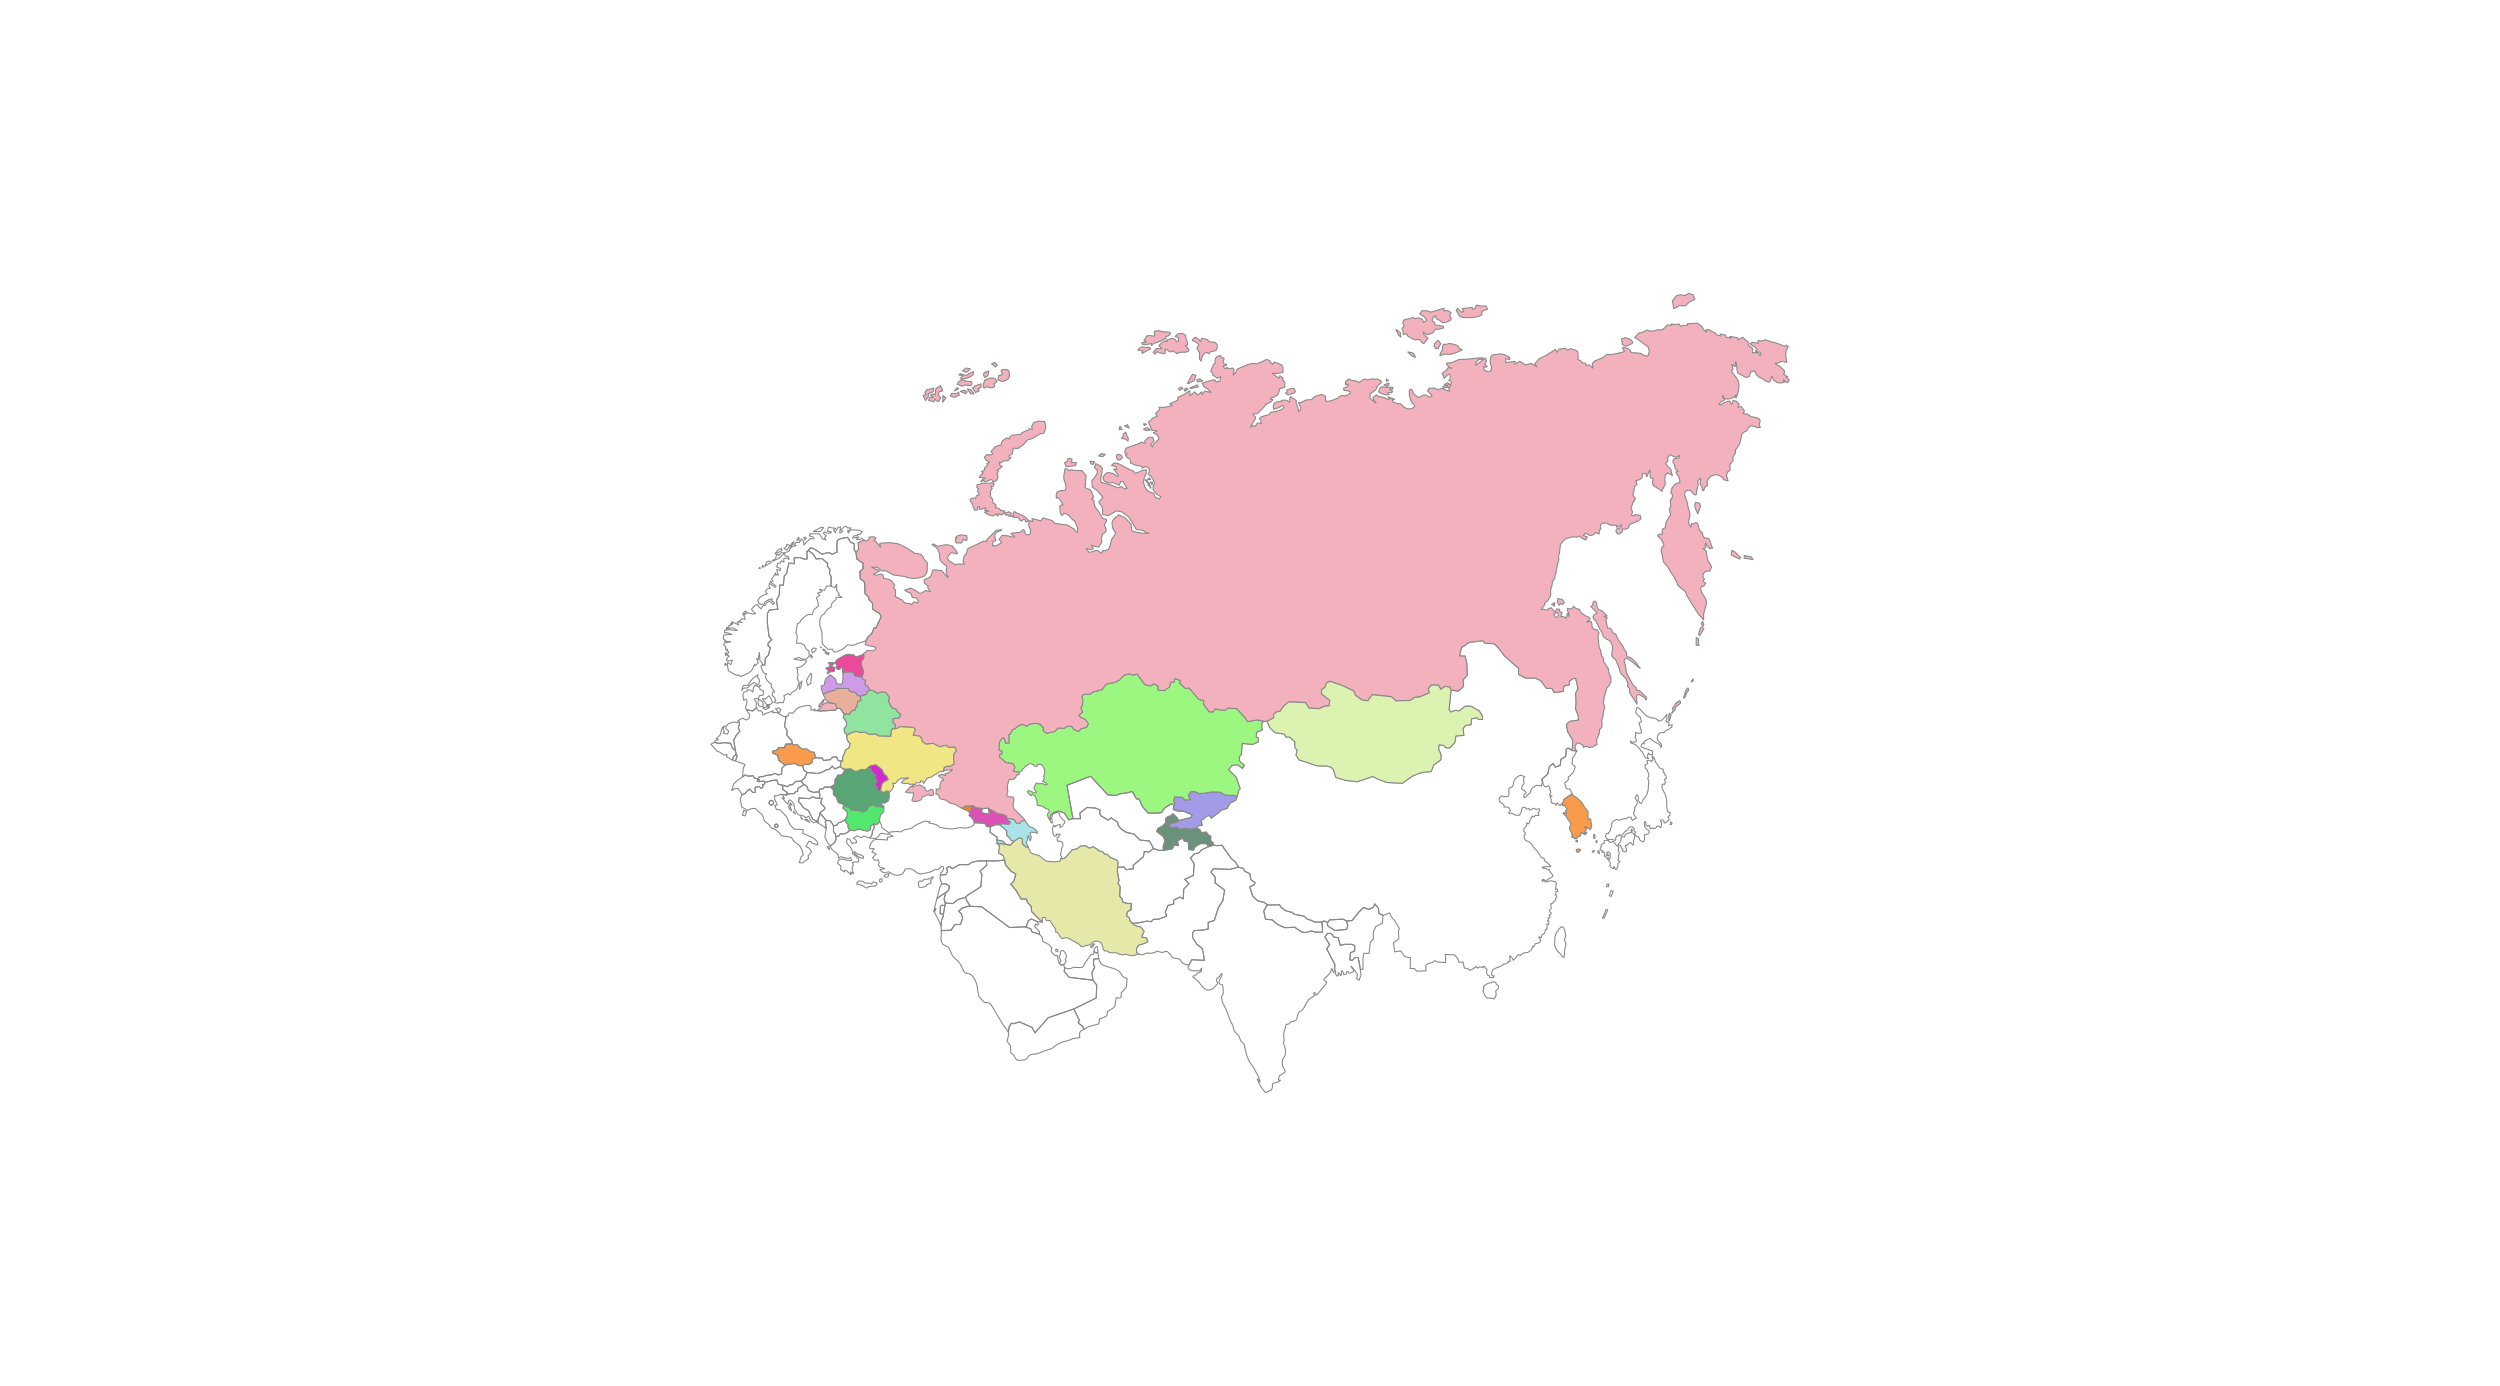 <svg id="MAP" xmlns="http://www.w3.org/2000/svg" viewBox="0 0 579 321">
  <defs>
    <style>
      .cls-1 {
        fill: none;
      }

      .cls-1, .cls-10, .cls-11, .cls-12, .cls-13, .cls-14, .cls-15, .cls-16, .cls-17, .cls-18, .cls-19, .cls-2, .cls-3, .cls-4, .cls-5, .cls-6, .cls-7, .cls-8, .cls-9 {
        stroke: #888;
        stroke-miterlimit: 2;
        stroke-width: 0.25px;
      }

      .cls-2 {
        fill: #e6892c;
      }

      .cls-3 {
        fill: #db51b6;
      }

      .cls-4 {
        fill: #e8b09b;
      }

      .cls-5 {
        fill: #cd9be8;
      }

      .cls-6 {
        fill: #a19be8;
      }

      .cls-7 {
        fill: #9cf781;
      }

      .cls-8 {
        fill: #f2b1bc;
      }

      .cls-9 {
        fill: #58a676;
      }

      .cls-10 {
        fill: #fa9a4b;
      }

      .cls-11 {
        fill: #d428ce;
      }

      .cls-12 {
        fill: #dcf2b1;
      }

      .cls-13 {
        fill: #6a9179;
      }

      .cls-14 {
        fill: #f0e784;
      }

      .cls-15 {
        fill: #eb499a;
      }

      .cls-16 {
        fill: #e6e8a9;
      }

      .cls-17 {
        fill: #51e86d;
      }

      .cls-18 {
        fill: #91e3a0;
      }

      .cls-19 {
        fill: #a9e2e8;
      }
    </style>
  </defs>
  <title>map_luch</title>
  <g>
    <path id="MC" class="cls-1" d="M171.955,188.8l0.278-1.084,0.529,0.138,0.171,0.117-0.386.968Z"/>
    <path id="PS" class="cls-1" d="M216.526,210.319l0.219,0.164-0.355.711L216.226,211l0.3-.683h0Zm1.286-.438,0.3-.246,0.739,0.082-0.355,2-0.739-.109,0.054-1.724h0Z"/>
    <path id="VA" class="cls-1" d="M179.508,190.96l0.289-.12,0.289,0.12,0.12,0.289-0.12.289-0.289.12-0.289-.12-0.12-.289Z"/>
    <path id="Abkhazian" class="cls-2" d="M224.1,187.791l-1.347-.578,0.885-.539,1.578-.038-0.308,1.039-0.5.346Z"/>
    <path id="XO" class="cls-1" d="M227.7,187.252l1.155-.115,0.039,0.038,0.269,1.386-1.848-.309,0.155-1h0.23Z"/>
    <path id="Georgia" class="cls-3" d="M233.059,188.976l0.27,0.616-0.077.308,0.77,0.462-0.154.461-0.423.154-1.154-.154-0.771.192-1.116.039-1,.462-0.885-.116-0.424-.731-2.463-.115a2.125,2.125,0,0,0-.616-1.193l-0.615-.539,0.038-.039,0.039-.077,0.077-.269a0.47,0.47,0,0,0-.154-0.423l0.5-.346,0.309-1.039h0.269l0.424,0.423,1.578,0.192-0.154,1,1.848,0.308-0.27-1.386,0.423,0.308,1.116,0.539,0.615,0.423,0.963,0.077,1.037,0.463h0Z"/>
    <path id="NO" class="cls-1" d="M175.682,131.653l0.269-.231,0.115,0.192ZM179.375,133l0.231-.269,0.116,0.192Zm-2.77-2.116,0.308,0.385-0.424.077Zm13.662-8.783,0.506,0.1-0.837.915-1.636-.02,1.967-.993h0Zm6.036,0.175h0.72l-0.312.623-0.409-.02L196.5,123.5l0.214-.6,0.623-.214,1.733,0.136,0.623,0.312-0.623.7-0.409-.1-0.117.312-0.818.078-0.312.526,1.538-.292-0.623.6h0.818l0.409-.292,0.564,0.409-1.343.623,0.1,1.558-0.623.623-0.409-.526V125.9l-0.818-.312-0.72-1.149-1.655.312-0.721.409-0.117,1.343,0.078,1.343-1.129.506-0.837-.409-1.558.39-1.85-1.246-0.818-.214-0.487.6-0.351.312,0.078,1.655-0.623.1-1.032-.409-1.344.078v1.363l-0.74-.117h-0.506l-0.545,2.375-0.526.623-0.214,2.064h-0.837l-0.117,2.375-0.623,1.129,0.292,2.083-1.966.194-0.429.818L177.7,144.3l0.39,3.1,0.623,0.74-0.837.818v0.623L178.385,150l-0.428,1.752-0.721.72-0.117,1.558h-0.584V153.5l-0.506-.409-0.175-2.064-0.234,1.752-0.409-.331,0.409,1.032-0.74.721-0.1-.409-0.409.915a0.983,0.983,0,0,1-.233.448,3.3,3.3,0,0,1-1.013.818l-0.312.156a5.79,5.79,0,0,1-1.266.506l-0.175-.02-0.312-.312-0.506.1-0.8-.428-0.331-.195-0.721-.428-0.272-1.44,0.1-.506,0.721,0.525,0.409-1.032-0.818.195-0.6-.214,0.214-.6,0.506-.312-0.506-.194,0.312-.818-0.506-.272,0.312-.351-0.506.1v-0.72l-0.506-.409,0.214-.409,1.538-.253-1.635-.156,0.312-.214-0.506-.312,0.117-.818,0.721-.194,1.227,0.02-1.129-.428h-0.623l0.02-.526,0.915-.195,2.064,0.234-0.916-.623-1.129.078V145l0.721-.292,0.312-.506,0.506,0.1,0.818,0.526-0.39-.818,1.227,0.214-0.817-.311,0.72-.6,0.721,0.1-0.292-.915,0.721-.6,1.324,0.312,0.721-.1-0.506-.409-0.506-.623,0.837-.915,0.6-.1,0.409,0.623,0.409,0.312,0.312-.6,0.721-.292,0.214-.526,0.721-.39,0.818,0.818,0.312-.389-0.721-.526,0.214-.409-0.623.1-1.129.6-0.1.506-0.721.1-0.526-.214-0.292-.721,0.526-.72,0.623-.409,0.721-.292,0.409-.1-0.506-.525,0.409-.6,0.72-.195-0.292-.409,0.117-.72,1.3,0.935,0.214-.292-1.421-1.051,0.72-.1-0.292-.506,0.623-.915h0.916l-0.2-.506-0.2-.818,0.818,0.312,0.1-.506-0.915-.331,0.214-.818,0.623-.1,0.214-.506,0.6,0.312,0.02-.818,0.6-.195,0.623,0.429-0.2-.721-0.72-.117-0.2-.72,1.129-.409,0.214-.6,0.409-.409,1.032-.292-0.506-.214,0.409-.506,0.817,0.019,0.429-.817,0.506,0.506,0.1,0.935,0.526-.72,0.409-.292,0.506-.506H188.5l-0.214-.409-0.818-.214,0.117-.506,2.162,0.019,0.487,0.721,0.214,0.428,0.916,0.312-0.409-.526,0.409-.506-0.292-.195-0.409-.428,0.409-.292,0.409,0.312H192.3l0.312-.292-0.915-.117a2.375,2.375,0,0,1,.117-0.818q0.059-.194.39-0.117l0.331,0.117,1.012,0.117-0.506.409,0.506,0.72-0.117-.311,0.643-1.013,0.6-.1-0.214,1.44,0.409-.214,0.312-.292-0.409-.312,0.837-.721c0.2-.194.433-0.084,0.693,0.331h0Zm-9.561,2.337-0.312.409-0.292-.623Zm-2.259.487,0.526-.72,0.1,0.72h-0.623Zm-2.278,1.4v-0.409l0.818,0.214-0.818,1.129-0.624-.428Zm-2.59,2.94,0.214-1.013h0.409l0.1,0.312,0.526-.72,0.818,0.02-1.052,1.11-1.538.8-0.312-.1,0.838-.41h0Zm3.407-2.414,0.312-1.129,0.623-.506Zm-1.947.487-1.655.8,0.72-.915,0.837-.389Zm-2.9,2.433,0.506,0.312-0.623.292-0.935.6,0.428-1.013,0.624-.195h0Zm-6.114,12.169,0.526-.6,0.409,0.253-0.935.662v-0.311Zm-3,2.589,0.623-.817-0.272.662-0.351.155h0Zm-0.837.954,0.117-.467,0.292,0.37Zm-0.176,6.211-0.1-.72,0.409,0.194ZM167.97,153.6l0.312,0.37-0.409.1Z"/>
    <path id="DK" class="cls-1" d="M175.686,157.146a0.841,0.841,0,0,1,.214.7,1.392,1.392,0,0,1-.526.818l-0.7-.623-0.584.37a2.143,2.143,0,0,0-.759.74,1.023,1.023,0,0,1-.74.194,0.809,0.809,0,0,0-.8.7l0.214-1.013,0.311-.312,0.916,0.02,0.351-.623,0.272-.39,0.623-.72,1.129-.8-0.214.6,0.292,0.331h0Zm0.371,2.532,0.72,0.312L176.757,161l-0.818.1-0.312.6-0.915.195,0.506,1.032-0.117.506,0.059,0.525-0.857.72-1.46-.311-0.194-.448a3.931,3.931,0,0,0,.331-1.733,0.251,0.251,0,0,0-.39-0.195l-0.331.195-0.214-1.11,0.214-.74,0.623-.234c0.143,0.026.214-.065,0.214-0.272,0-.117.1-0.149,0.312-0.1l0.312,0.117,0.7,0.409V159.8a1.689,1.689,0,0,1,.214-0.837q0.2-.312.409-0.195l0.409,0.195a0.912,0.912,0,0,1,.6.719h0Zm-0.137-1.012,0.351,0.156-0.409.117,0.058-.273h0Zm2.96,4.107-0.525.409-0.818-.02-0.993-1.324h0.818l0.72-.7,0.292,0.312,0.409,0.916,0.1,0.408h0Zm-0.584,1.052-0.916.506-0.72-.312,0.818-.312Zm-2.629-1.967,1.013,0.817,0.078,1.032-1.013-.214-0.194-.72Zm2.59,1.655-0.662.039,0.039-.253Z"/>
    <path id="BA" class="cls-1" d="M190.714,186.653l0.353,0.489-0.272.461-0.841.542-0.136.842-0.352.678-0.028.679-1.194-.624-0.977-1.928-1.221-.759-0.57-.841-0.543-.543,0.136-.841,2.415,0.163,0.706-.435,0.841,0.3,1.357,0.081-0.352,1.031Z"/>
    <path id="MK" class="cls-1" d="M195.57,193.14H194.6l-0.409.545-0.623.058-0.078-.545-0.467-.623v-1.324l0.837-.194,0.351-.546,0.623-.136,0.9-.545,0.136,0.545,0.545,0.487v0.759l0.331,0.467-0.2.507Z"/>
    <path id="LU" class="cls-1" d="M169.845,175.243l0.623-.545,0.273,0.408-0.429,1.11L169.63,176Z"/>
    <path id="LI" class="cls-1" d="M175.746,181.023l-0.351-.136,0.136-.487,0.335,0.192Z"/>
    <path id="LB" class="cls-1" d="M219.081,204.686l0.837,0.623-0.233.876-0.623.526-0.721.409-1.363,1.032,0.74-2.823,0.39-.6Z"/>
    <path id="Latvia" class="cls-4" d="M193.789,159.418l2.687,0.02,0.409,0.682,1.169,0.213,0.545,0.643,0.623,0.273,0.214,0.973-0.779.273-0.136,1.09-0.273.214-0.156.623-0.759.118-0.564.836-1.228.059-0.9-1.324-0.759-.078L193.478,163l-1.111-.214-0.915-.526-0.6-1.032-0.2-.486,1.752-.721,0.818-.136Z"/>
    <path id="Lithuania" class="cls-5" d="M200.515,157.537l-0.214.954,0.6,0.35,0.623,0.974-0.7.409-0.078.565-1.519.467-0.623-.272-0.545-.643-1.168-.214-0.409-.682-2.688-.019-0.564.467-0.818.137-1.752.72a5.154,5.154,0,0,1-.487-1.655,0.326,0.326,0,0,1,.351-0.331c0.247-.026.37-0.084,0.37-0.175l0.156-.779,0.156-.545,1.032-1.012,1.324,1.032,0.2,1.032q1.11,0.312,1.324-.1a8.1,8.1,0,0,0,.1-2.414l0.915-.175,1.383-.059,0.682,1.051,1.519,0.156,0.272,0.545,0.562,0.214h0Z"/>
    <path id="KW" class="cls-1" d="M240.239,213.455l0.312,0.623-0.312.194-0.409-.292-0.2.6,1.13,1.227-0.02.584-1.733-.565-0.292-.72-1.246-.428,0.311-.312,0.331-1.032,0.721-.506Z"/>
    <path id="KP" class="cls-1" d="M363.2,173.247l0.954,0.545,1.109,0.156-0.253.253-0.312.7a1.334,1.334,0,0,1-.525.643v0.6l-0.1.721,0.506,0.564h0.137c0.078,0.026.1,0.11,0.078,0.253a3.621,3.621,0,0,1-.623,1.4l-0.429.467a0.741,0.741,0,0,1-.409.253,0.4,0.4,0,0,0-.116.389l0.02,0.331a3.245,3.245,0,0,1-.721.7,0.377,0.377,0,0,0-.059.487l0.156,0.331,0.058,0.448,0.468,0.214,0.448,0.039,0.564,1.09-1.889,1.266-0.39,1.168-0.2-.156-0.253.409q-0.137.214-.564-0.37l-0.117-.214v-0.078l-0.214.312a0.373,0.373,0,0,1-.156.312l-0.175-.156-0.078-.214-0.662-.1-0.253-.37,0.059-.564a0.285,0.285,0,0,0-.1-0.253l-0.155-.253,0.253-.175,0.253-.078-0.448-.1c-0.155-.026-0.214-0.1-0.175-0.214l0.117-.155a0.644,0.644,0,0,0,.155-0.409,0.779,0.779,0,0,0-.117-0.312l-0.136-.292,0.059-.312-0.2-.409a0.169,0.169,0,0,0-.233-0.059,1.982,1.982,0,0,1-.39.156l-0.351-.039-0.312-.331-0.117-.292,0.021-.058-0.1-.39-0.234-.6,1.383-1.227,0.429-1.792,0.837-.681,0.546,0.837,1.109-.409,0.156-1.382,1.109-.681,0.137-1.655,0.429-.273h0Z"/>
    <path id="CN" class="cls-1" d="M345.6,227.4H345.9l0.526,0.1,0.1,0.409,0.507,0.428-0.02.6-0.6.6,0.1,0.72-0.116.6-0.409.506-0.507-.2-1.129-.019-0.507-.721-0.389-.915,0.194-.6-0.1-.409,0.623-.506,0.6-.312,0.564-.059,0.274-.232h0Zm16.572-12.5,0.331,1.071,0.117,0.7a2.393,2.393,0,0,1-.312.915l0.351,0.9v0.428l-0.176.506a8.326,8.326,0,0,0-.155,1.207v0.506l-0.117.6H362l-0.8-1.012a3.187,3.187,0,0,1-.8-0.935l-0.292-.7L360,218.681l0.117-.662v-1.012l0.312-.993,0.623-.818,0.584-.6,0.545,0.312h0Zm-21.888-66.121,3.175-.389,0.408,0.564,2.221,0.156,0.954,0.974,1.363,1.792,3.29,2.939V156.2l1.655,0.837,2.2,0.02,1.246,0.565,1.363,1.791,1.246,0.02,0.545,0.974,2.064-.272,0.155-1.227,1.247-.272,0.136-.974,0.974-.545,0.409,0.02,0.545,2.336-0.564,1.11,0.117,2.063-0.137,1.519,0.662,1.675V166.8l-1.928.273-0.838.681,0.254,1.655,1.227,2.083-0.156,2.336-0.954-.545-0.428.272-0.137,1.655-1.11.682-0.155,1.382-1.11.409-0.545-.837-0.837.682-0.429,1.791-1.383,1.227,0.233,0.6-0.116.292a0.526,0.526,0,0,0-.1.351c0.026,0.143,0,.227-0.078.253a0.425,0.425,0,0,1-.331-0.1l-0.428-.059-0.487.039-0.76.565-0.194.195-0.233.37-0.059.312-0.137.292a2.6,2.6,0,0,1-.623.506l-0.312.409c-0.039.1-.194,0.136-0.467,0.1l-0.039-.409,0.155-.35,0.137-.059,0.233-.195q0.137-.214-0.721-0.72l-0.312-.214,0.117-.506,0.468-.876-0.156-1.013,0.312-.409-0.818-.37a2.393,2.393,0,0,0-.974.409l-0.486.564a2.233,2.233,0,0,0-.331.8,1.07,1.07,0,0,1-.721,1.129,0.431,0.431,0,0,0-.351.467l-0.02.448,0.059,0.351a1.553,1.553,0,0,1-.175.662l-0.117.117-0.039-.02-0.856.059-0.292-.1-0.117-.117-0.253.1-0.2.175-0.214.331a0.859,0.859,0,0,0,.233.818,1.285,1.285,0,0,0,.623.428l0.254,0.292v0.467l0.233-.039h0.37l0.331,0.078,0.272,0.234,0.253,0.564c0.039,0.1-.1.233-0.409,0.389l0.2,0.214a0.283,0.283,0,0,0,.37.059,0.24,0.24,0,0,1,.292-0.059l0.272,0.214a1.77,1.77,0,0,0,.7.214h0.525c0.272-.039.37-0.156,0.292-0.351l0.272-.312,0.156-.817a0.42,0.42,0,0,1,.312-0.292l0.351-.059q0.156-.059.253,0.253l0.1,0.1a0.209,0.209,0,0,0,.214.058l0.409-.156,0.194,0.37,0.234-.02,0.331-.175a0.478,0.478,0,0,1,.506-0.156l0.37,0.214h0.1l0.351-.1c0.246-.1.383-0.052,0.408,0.156l-0.253.6-0.155.253,0.136,0.136,0.117,0.272q0,0.137-.351.117l-0.468-.078-0.155.117-0.156.253-0.253-.019-0.155-.136-0.254.35-0.272.506-0.253.759a0.147,0.147,0,0,1-.253.1l-0.312-.155c-0.039.013-.026,0.078,0.038,0.194l0.021,0.331-0.624.759a0.284,0.284,0,0,0-.077.272l0.02,0.292a0.293,0.293,0,0,0,.155.292l0.2,0.272a1.191,1.191,0,0,1-.351.6l0.233,0.818a0.628,0.628,0,0,0,.428.331l0.644,0.292a4.473,4.473,0,0,1,.954,1.227l0.428,0.409a2.988,2.988,0,0,1,.585.779l0.623,0.915a1.264,1.264,0,0,0,.8.468v0.155l0.1,0.409,0.721,0.409,0.194,0.312,0.565,0.565-0.468.058-0.564-.058-0.351.1h-0.6l0.1,0.312,0.2-.059,0.564,0.156,0.194,0.214h0.565l0.1,0.467,0.312,0.351,0.351,0.467c0.1,0.168-.136.422-0.721,0.759l-0.312.156-0.312.253a0.4,0.4,0,0,1-.389,0l-0.468-.175c-0.13-.039-0.208.033-0.233,0.214l-0.02.292,0.194-.253,0.2,0.058,0.369,0.214a0.179,0.179,0,0,0,.2.078l0.214-.078,0.6-.2h0.468l0.175,0.078,0.429,0.078,0.292,0.078,0.117,0.233a0.334,0.334,0,0,1-.039.448l-0.117.876,0.039,0.214,0.215-.117c0.077-.039.148,0.045,0.214,0.253l0.039,0.312h-0.409l-0.059.467v0.253l-0.214.039,0.155,0.059a0.537,0.537,0,0,1,.254.156c0.1,0.1.038,0.292-.2,0.564a0.355,0.355,0,0,1-.059.448l-0.369.37-0.156.1c-0.13.376-.267,0.493-0.409,0.35-0.077-.091-0.116.02-0.116,0.331l0.019,0.487,0.039,0.312-0.351.409-0.02.155a0.641,0.641,0,0,0,.273.39c0.233,0.208.091,0.428-.429,0.662l0.253,0.117-0.039.409-0.408.039,0.136,0.506-0.344.158,0.448,0.312-0.156.564-0.351-.117,0.039,0.681-0.059.506-0.292.1-0.155.564-0.02.253-0.6.35-0.272.721-0.351-.214-0.156.1,0.409,0.662-0.1.37-0.623.39-0.564.1-0.312.721-0.2-.156-0.214.564-0.214.351-0.76.506-1.032.156-0.6.545-0.525-.214-0.448.467-0.156.312-0.564.545-0.253-.467-0.468-.487q-0.137-.215-0.116.272l0.059,0.526,0.1,0.351-0.506.059,0.1,0.194-0.663.409h-0.506l-0.253.292a3.389,3.389,0,0,1-1.13.506l-0.623.253-0.351.2-0.214.253-0.137.428a1.143,1.143,0,0,0-.078.6,0.535,0.535,0,0,0,.565.253l-0.117.35-0.856.059-0.156-.467-0.447-.156-0.156-.662,0.117-.662-0.409-.37-0.1-.253-0.37-.059v0.312l-0.447-.156-0.564.039-0.37.214-0.254-.409-0.194.2-1.227.759-0.6-.467-0.721-.1-0.312-1.363h-0.935l-0.293-.837-0.72-.837-2.182-.117,0.1,0.623v1.246l-1.869-.117-0.721-.312-0.429.409-1.129.292-0.429.409v1.246l-2.084.1-0.6-.623-0.935-.02,0.02-2.492-0.721-.1-0.739-.312-0.7-1.148-1.461.194-0.292-2.083,1.246-.915-0.078-1.869,0.215-.506-1.13-1.889-0.721-.818-0.408-.934-1.5.6-0.954-.428-0.136-1.247-0.818-.973-0.409.837-0.974.409-1.246-.429-1.11,1.09-1.538,1.928-1.246.117-0.856-.448-3.116.175-0.448.662-0.817-.428-0.429.272H304.5l-0.838-.429-0.817-.214-0.838-.74-2.259-.429-0.409-.409-1.558-.428-1.032-.74-0.409-.623-2.8.058-0.682-.564-1.655-.428L290.1,207.5l-0.682-2.083,1.11-.545,0.137-.409-0.954-.7-0.273-1.382-1.09-.565-0.409-.681-1.11-.292-0.662-1.168L285.2,198.9l-2.181-3.1-1.188.059-0.9-.1,0.02-.623-0.564-.428,0.02-1.032-0.623-.409-0.409-.564-1.109.136-0.409-.7-0.682-.35,0.272-.545,0.974-.136-0.272-1.168,0.623-.273,0.564-.623,0.838-.195,0.331,0.623,1.6-1.168,0.7-.682,1.382-.409,0.7-1.227,1.3-.681,0.37-.9,0.253-1.246,0.409-.506-0.915-2.609-1.753-1.771,0.838-1.032,1.363-.1,1.013,0.837,0.428-.72-1.129-1.032V175.2l0.428-.428,0.215-2.589,2.395,0.233,1.344-.6v-0.837l-0.506-.312,0.117-1.129,1.246-.409-0.1-1.051,0.1-.6,0.331-.428,0.817,0.02,0.818,1.655,1.09,0.974,2.084,0.292,0.409,0.7h0.817l1.247,1.129-0.021,1.227,0.546,0.7-0.272,1.11,0.682,1.11,4.264,1.4,2.064,0.019,1.11,0.292,0.545,0.545,0.546,1.811,2.336,0.7,2.629,0.312,3.6-1.227,1.363,0.7,1.928,0.7,3.6,0.175,2.221-1.636,1.654-.681,1.247-.273,1.519-.117,0.564-1.519,1.675-1.227V174.7l-0.545-1.246,0.155-.974,1.11,0.156,0.409,0.545,0.954,0.019,1.129-1.246,0.273-1.519,1.811-.117-0.136-1.655,0.564-.682,1.246-.136,0.137-1.382,1.246-.253,0.409,0.409h0.837V165.8l-0.682-1.11-1.928-1.129h-1.363l-1.4,1.09-0.817-.156-1.11.409-0.408-.545,0.447-4.556,1.655,0.292,1.246-1.11-0.116-1.519,0.974-1.091-0.117-2.9-0.409-1.519-1.246-.02,0.429-1.927,1.809-1.224h0Z"/>
    <path id="Kirghizia" class="cls-6" d="M271.737,187.484l0.157-1.11,0.213-.272-0.272-.545,0.214-.974,1.792,0.078,0.623,0.642,1.168-.077-0.408-1.032,0.564-.818h1.032l0.9,0.428,1.168-.058,1.87-.331,1.928,0.078,1.109,0.7,1.87,0.019,0.9,0.214-0.371.9-1.3.681-0.7,1.227-1.383.409-0.7.681-1.6,1.168-0.331-.622-0.837.194-0.564.623-0.624.273,0.273,1.168-0.974.136-0.272.546-1.52.272-0.837-.292-1.519.273-0.817-.487-1.111.117-0.623-.351v-0.486l1.675-.39,0.623-.409,2.766-.681,0.272-.545-0.6-.41-1.383-.5-1.383-.079Z"/>
    <path id="CY" class="cls-1" d="M215.43,204.035c0.272,0.272.312,0.441,0.117,0.506l-0.936.312c0.078,0.208-.058.376-0.408,0.506l-0.857.2a0.479,0.479,0,0,1-.564-0.292l-0.078-.6-0.02-.312,0.2-.2a0.434,0.434,0,0,1,.408-0.117l0.312,0.1,0.409-.506,0.468,0.02a1.9,1.9,0,0,0,.76-0.117l0.915-.506-0.312.6-0.409.409h0Z"/>
    <path id="QA" class="cls-1" d="M247.02,221.532l-0.292.72,0.2,0.409-0.487.72-0.662.156-0.467-.467,0.389-.506-0.408-1.032a0.929,0.929,0,0,0,.292-0.818,0.557,0.557,0,0,1,.312-0.545l0.312-.078,0.6,0.721,0.212,0.72h0Z"/>
    <path id="KZ" class="cls-7" d="M277.631,161.951l1.149,0.312-0.02.935,1.344,1.674h0.817l0.526-.72,0.837,0.214,1.538,0.117,0.526-.506,2.083,0.117,1.947,2.2,0.6,0.818,2.181-.389,1.46,0.311-0.331.429-0.1.6,0.1,1.051-1.246.409-0.116,1.129,0.506,0.312V171.8l-1.344.6-2.395-.234-0.215,2.59-0.428.428v1.032l1.129,1.032-0.429.72-1.013-.837-1.362.1-0.838,1.032,1.753,1.772,0.915,2.609-0.409.506-0.253,1.246-0.9-.214-1.869-.02-1.11-.7-1.928-.078-1.869.331-1.169.059-0.9-.429h-1.032l-0.564.818,0.408,1.032-1.168.078-0.623-.643-1.792-.078-0.214.973,0.272,0.545-0.214.272-0.7-.136-1.519,1.013-0.623.973-1.032.137-2.084-.02-1.3-1.46-0.818-1.811h-0.6l-0.954-1.733-1.188.331-1.577.195-0.974.409-1.947-.156-3.973-4.3-5.473,2.083,1.4,7.749-0.974.273-1.091-1.6-1.3-.429-1.109.331-0.7.623-0.176,1.168-0.369-.623-0.2-.623,0.078-.272a0.422,0.422,0,0,1,.194-0.292l0.117-.273a0.984,0.984,0,0,0-.059-0.35,1.369,1.369,0,0,0-.486-0.234,2.065,2.065,0,0,1-.7-0.37,1.147,1.147,0,0,0-.6-0.292l-0.37-.078-0.468-.02a0.633,0.633,0,0,1-.116-0.467l0.038-.37-0.486-1.305-0.662-.525-0.214.409a1.933,1.933,0,0,1-.721-0.584,0.37,0.37,0,0,1-.078-0.467l0.194-.156,0.662,0.234,0.312,0.156,0.624,0.214,0.214-.253-0.507-.584a0.694,0.694,0,0,1,.02-0.623l0.312-.7a0.241,0.241,0,0,1,.351-0.156l0.215,0.156,0.876-.078,0.721,0.272,0.584-.039-0.506-.37-0.682-.39,0.272-.253,0.155-.565a0.248,0.248,0,0,0-.1-0.214l-0.1-.1,0.214-.564,0.059-.37-0.02-.72-0.6-.993-0.525-.175-0.565.1-0.058.409-0.624-.058a1.171,1.171,0,0,0-1.266-.506l-0.759.525-0.643.7-0.409.564-0.487.156h-0.039l-1.3-.272,0.409-.818-0.39-.9-1.732-.292-1.441-1.266V174.78l0.487-.136,0.077-.623-0.682-.273,0.078-1.869,0.623-.954h0.487l0.331,1.168,0.837-.059-0.136-1.869,0.428-.194,0.429-.974,0.468-.136,0.915-.74,0.9-.409L237.7,168.2l0.76-.487,1.3-.195,1.109,0.214,0.76,0.837-0.02.623,0.7,0.623,1.928-.389,0.838-.818,1.382,0.078,0.623-.487,1.11,0.02,0.468,0.682,0.682,0.35,0.623,0.02,0.351-.487,1.324-.331,0.408-.837-0.682-.974-1.227-.564-0.272-.409,0.837-.759-0.408-.954,0.351-.487,0.136-1.3-0.272-.7,0.429-.681h1.519l0.564-.467,2.2-.6,0.915-1.247,2.142-.467,1.032-.545,0.915-1.032,1.285-.39,0.818,0.312,1.032-.194,1.752,2.395,1.344,0.312,0.721-.506,1.032,0.526v0.935l1.441,0.117,1.148-.818,0.331-1.148,0.721,0.02,0.214-.837,1.246,0.428-0.02.721,1.247,1.148,0.817-.1,2.266,2.607h0Z"/>
    <path id="SI" class="cls-1" d="M182.062,184.135l0.273-.546-1.09-.778,0.058-.955,1.11,0.351,0.428-.409,0.682-.058,0.76-.76,1.246-.058,0.681,0.759-1.441.954-0.019.623-0.545.137-0.351.409H182.88Z"/>
    <path id="SK" class="cls-1" d="M192.887,175.3h0.837l0.409,0.838,0.662,0.116L194.6,177.52l-1.247.545-0.623-.623-0.682.759-0.623.059-0.973.545-1.032.331-2.493-.234-0.76-.486-0.272-1.032,0.487-.409,0.973,0.078,0.76-.487v-0.759l0.838-.331,1.46,0.078,0.331,0.564,1.519-.195Z"/>
    <path id="SY" class="cls-1" d="M224.241,200.256l0.993-.6,1.3-.254,1.91-.038,0.1,1.031-1.557,1.344,0.409,0.837-0.233,2.784-3.019,1.948-0.526.505-1.772.507-1.149.934-1.772-.116-0.292-.935,0.428-1.5,0.624-.526,0.233-.876-0.838-.623-0.973.039-0.408-1.344,0.1-.7,1.246-.116,0.429-.779L219.216,201l0.682-.35,0.662,0.525,1.675-.934Z"/>
    <path id="SA" class="cls-1" d="M241.342,216.994l0.194,1.032,1.344,0.7,0.721,0.818-0.2.72,0.818,1.032h0.623l0.429,1.733,0.467,0.467,0.662-.156v0.253a0.7,0.7,0,0,0,.194.467l-0.136.9,1.13,1.363,5.491,0.662L254,228.131l-0.117,3-5.2,2.55-5.92,2.025-3.038,3.485L239,237.944l-2.883-1.266-1.362.409-0.507-.1-0.525.818-0.214,1.246-0.565-.9-0.564-.72-1.441-2.4-1.44-2.414a1.562,1.562,0,0,0-.877-0.409l-0.661-.1-1.247-1.324-0.272-1.285-0.136-1.071a5.271,5.271,0,0,0-1.149-2.453,1.99,1.99,0,0,0-1.032-.565l-0.506-.039-0.409-.409-0.721-1.538a6.067,6.067,0,0,0-1.44-1.538,3.475,3.475,0,0,1-.779-1.266l-0.564-1.188-1.344-.721a2.672,2.672,0,0,1-.409-1.733,9.409,9.409,0,0,0,.039-1.479l2.239-.078,0.935-1.343h1.246l0.526-1.441-0.292-1.032L222.028,211l0.837-.72,1.344-.409L227.324,210l6.485,4.809,3.622-.175,1.246,0.428,0.292,0.72,1.733,0.565,0.64,0.643h0Z"/>
    <path id="SM" class="cls-1" d="M178.245,185.526l0.384-.161,0.385,0.161,0.161,0.385-0.161.384-0.385.161-0.384-.161-0.161-.384Z"/>
    <path id="Russia" class="cls-8" d="M334.993,79.749l0.623-.195,0.721,0.1,1.013,0.312a0.93,0.93,0,0,1,.6.72L338.675,81l-1.227.6-1.636.506-1.227-.1-1.13.409,0.214-.72,0.409-.721v-0.6l0.214-.623h0.7Zm0.74-6.522,0.409,0.506-0.214.409a3.323,3.323,0,0,1-1.013.506l-0.818.1-0.623-.506-0.818-.409-0.194-.72-0.272.175a1.565,1.565,0,0,0-.448.642,0.472,0.472,0,0,0,.176.6l0.331,0.117,0.1,0.6,1.947,0.312v0.409l-1.227.312-0.6-.1-0.623.915-0.818.292-0.506.117-0.915-.624,0.1,0.506,1.012,0.935-0.817,1.11q-0.2.312-.682-0.214l-0.448-.6-1.109.1-1.324-.7a1.377,1.377,0,0,1-.468-0.448l-0.155-.272-0.7.194-0.117-1.012-0.194-.409,0.506-.506-0.312-.72,0.214-.721,2.24-.6,0.312,0.312,0.817-.214,0.915,0.311,0.312,0.721,0.72-.506-0.623-.818-1.013-.623,0.507-.72h1.324l0.817,0.312,2.979-.915V72l0.818-.1,0.8,0.506Zm2.863-1.733,2.337-.312,0.117,0.409,0.506-.1,0.409-.818,1.11,0.214H344.2l0.312,0.721-1.324.506v0.818l-0.935.409-1.227.2-1.227.039-1.013-.039-0.721-.312L337.251,71.9l0.312-.506,0.916,0.915L339,72.1l-0.408-.6h0Zm1.13,11.7,2.4-.272,1.343-.039c0.078,0.065.072,0.149-.02,0.253l-1.129.195-0.6.915,0.1,0.312,2.24-1.635,0.214,0.72-0.409.818,0.6,0.409-0.506.195-0.409-.195,0.2,0.818,0.915,0.409,0.623-.214,0.214-.915-0.214-.292-0.194-1.129,0.194-.915,0.312-.409,1.928-.272,0.682,0.1,1.422,0.7v0.525l-0.916-.214v0.915l2.143-.292v0.6l1.129-.6L353.3,84.5l1.344-.331,1.324,0.817-0.506-.72,0.915-1.129,1.6-.779,2.259-1.421,0.37,0.623,0.429-.7,1.519-.195,0.507,0.409,0.623-.312,0.467,0.1a3.021,3.021,0,0,1,.857.331,0.591,0.591,0,0,1,.408.623l0.1,0.818-0.116.6,0.817,0.409,0.194,0.409,0.721,0.02,0.312,0.6,0.6-.194,0.916,0.817-0.2-1.012,0.409-.6,2.161-.915,0.818-.7,0.564,0.039,0.857-.039,2.161-.487,0.506-.195-0.408-.623a0.163,0.163,0,0,1,.077-0.273l0.234-.039,1.227,0.429,0.409,0.72,0.292,0.1,0.915,0.019L380,81.855l0.623,0.37a1.881,1.881,0,0,0,1.032.214l0.312-.915a2.464,2.464,0,0,0-.409-1.324l-0.817-.525-0.6-.506-1.52-1.032,0.935-1.013,0.7-.1,1.227-.6,0.585,0.253,1.051-.039a1.83,1.83,0,0,1,1.013-.253l0.526,0.058,0.623-.292,0.915-.915,1.032,0.1-0.214-.292,0.915,0.1,0.935-.1,0.39,0.526,0.623-.214,0.915,0.02V74.964h0.623l0.818-.1,0.915,0.02,1.013,0.721,0.408,0.72,0.7,0.6-0.1-.506,0.525-.1,1.616,0.837,0.214,0.409,0.916,0.214V77.379l1.227,0.214,0.1,0.506,1.227,0.214-0.409-.409,1.83,0.312,0.2,0.506,0.525-.39,0.507-.214,0.721,0.72,0.506,0.312-0.02.312a1.087,1.087,0,0,0,.214.623,0.85,0.85,0,0,0,.7.409L405.977,81l-0.117.72,0.214-.039,0.6-.059a1.137,1.137,0,0,1,.915.72,0.651,0.651,0,0,0,.214-0.506,0.346,0.346,0,0,0-.351-0.273l-0.37-.039-0.6-.214,0.409-.195a1.427,1.427,0,0,0-.507-0.817l-0.564-.292-0.351-.136-0.214-.312,0.623-.292L407.2,79.48v-0.6l0.817,0.1,0.936-.292,1.012,0.409,1.324,0.312,0.585,0.214,1.051,0.428a0.734,0.734,0,0,0,.643.078l0.176-.175,0.409,0.312-0.429.915a2.432,2.432,0,0,0-.137.857l0.02,0.564,0.2,1.324-1.11-.214-0.409.1-0.525.312h-0.7l0.507,0.409,0.506,0.214,0.915,0.818a0.727,0.727,0,0,1,.272.759l-0.175.37,1.013,0.6h-0.526l0.292,0.156,0.429,0.467q0.2,0.41-.408.721l-0.916-.74,0.292,0.623-0.915.195-0.721-.1-0.8-.526-0.507-1.032-0.214.935-0.312.506-1.013-.312-0.623-.526-0.818-.312-0.6-.623-0.39-.818-0.817.195L405.1,87.228l-0.72.195-1.929-1.032a4.4,4.4,0,0,1-.194-1.324l-0.137-.935-0.155-.409-0.117,1.227-0.817-.623,0.312,1.032c0.064,0.208-.039.312-0.312,0.312l0.194,0.7,0.409,0.409,0.8,1.149a3.76,3.76,0,0,1,.194,2.434,5.139,5.139,0,0,1-.623,1.85v-0.72l-0.507.6-0.408.1a2.3,2.3,0,0,1-1.344.195,0.829,0.829,0,0,1-.585-0.39l-0.116-.331-0.156.1,0.546,0.837-1.013.6-0.272.448,0.467,0.058,0.623-.409,1.013-.39a0.431,0.431,0,0,1,.564.273l0.156,0.448,0.312-.312,0.1-.6,0.72,0.194,0.7,0.721-0.312.72,0.818-.195,0.7,1.032-0.312.6,1.031,0.117,0.818,0.6,0.74,0.117a2.829,2.829,0,0,1,1.129.409,0.672,0.672,0,0,1,.176.759l-0.2.467,0.292,0.72-0.6.039-1.227-.37a0.965,0.965,0,0,0-.974.487l-0.351.643-0.525.253a1.245,1.245,0,0,0-.624.643l-0.408,1.85a5.026,5.026,0,0,1-1.032,1.616l-0.02.818-0.623.915,0.1,0.818-0.721.817v1.421l-0.623.409-0.215.818,0.409,1.227-1.129-.312-0.1-.409-1.013-.623-0.818-.117-1.031.409-0.818,1.013,0.1,1.129-0.623.39-0.215.72h-0.292l-0.194-.915-0.409-.72,0.214-1.227-0.72.6,0.1,1.012-0.312,1.188a4.412,4.412,0,0,0-.116.856q0,0.506-.818-0.1a2.2,2.2,0,0,0-.6-0.72l-0.662.019a1.091,1.091,0,0,0-.564.468,1.321,1.321,0,0,0,.02.876l0.175,0.564,0.2,0.409,0.194,0.72a6.958,6.958,0,0,0,.39,1.635l0.214,0.916-0.39,1.927,0.623,1.032,0.1-.818,0.137,0.058a1.585,1.585,0,0,0,.682-0.253q0.447-.253.72,0.506l0.2,0.817,0.059,0.234a0.736,0.736,0,0,0,.351.39,0.756,0.756,0,0,1,.389.72l0.409,0.817,0.76,0.059q0.408,0,.76,1.188l0.1,0.506,0.312,0.6-0.721.1-0.6-.6-0.214-.721-0.2.409,0.1,0.72-0.525.195,0.721,0.623,0.1,1.012,0.292,1.227,0.507,0.72,0.292,0.72-0.409.915h-0.915l-0.525.506-0.2.7,0.39,0.623-0.312.506,0.623,0.506-0.429.623-0.389.078a0.54,0.54,0,0,0-.331.623,3.338,3.338,0,0,0,.72,1.538l0.292,0.545a2.155,2.155,0,0,1,.293.993,2.848,2.848,0,0,1-.215,1.129l-0.408,1.519-0.02,1.44-0.39-.525-0.818-.818-2.727-4.42-0.292-.817-1.635-1.344-0.9-1.947-0.915-1.324-0.506-.934-1.11-1.324-0.39-2.044-0.155-.584a1.527,1.527,0,0,1,.37-0.954,0.674,0.674,0,0,0,.233-0.72l-0.233-.1-0.293-.818-0.915-.817,0.351-.39,0.8,0.02-0.1-.526,0.117-.7,0.623-.312,0.214-1.324,0.74-1.246,0.312-.389-0.312-1.227,0.331-.818-0.1-1.441a1.35,1.35,0,0,0,.525-1.012l-0.253-.467-0.155-.253,0.312-1.109,0.817-.915,0.935-.195V111.1l-0.408-.935-0.507-.818,0.526-.195L388,108.526l-0.194-.915-0.39-.623,0.1-.331a0.824,0.824,0,0,1,.312-0.467l1.013-.1,0.117-.623-0.721.409a2.661,2.661,0,0,1-1.227-.526q-0.176-.194-0.526.292l-0.292.525,0.1,0.6-0.507.506,0.176,0.331a3.175,3.175,0,0,0,.623.7,1.217,1.217,0,0,1,.506,1.129l0.292,0.721-0.506-.312-0.7-.311-0.525.6-0.1,1.032,0.078,0.351a1.405,1.405,0,0,1,0,.662,1.156,1.156,0,0,1-.312.6l-0.409,1.032-0.507-.409-1.323-.837a0.96,0.96,0,0,1-.332-0.974l0.137-.759-0.506-.117a0.358,0.358,0,0,1-.215-0.37l0.02-.545-0.1-1.013-0.721,1.713-0.2-.915-0.817.195-0.02.818-0.6.506-0.818.195,0.2,0.935-0.526.409-0.214,1.324-0.214.7,0.623,0.818-0.623,1.032-0.429,1.324,0.409,0.72-0.312.7,0.6,0.214,0.312-.311,1.129,0.214,0.2,0.818a10.588,10.588,0,0,1-1.441.818l-0.6.194-0.623.292a1.988,1.988,0,0,1-.312.817,1.422,1.422,0,0,1-1.285.156l-0.117.721-0.721.506a0.771,0.771,0,0,1-.7-0.623l0.078-.467a0.765,0.765,0,0,1,.546-0.233,0.858,0.858,0,0,0,.72-0.818l-0.935.506c-0.169.078-.266,0.032-0.292-0.136v-0.273l-1.44-.019-0.916-.526-0.623.059a0.769,0.769,0,0,0-.7.448,0.748,0.748,0,0,0,.1.72l-0.409.6-0.02.72-0.817-.311-0.507.506-0.817.195-0.507-.312-0.623-.214-0.408.506,0.915,0.331-0.312.7-0.818-.312-0.7-.623-0.506.311-1.032-.117-1.422.409a2.381,2.381,0,0,0-.954.779l-0.486.623L361.19,128l-0.253.915,0.137,0.662-0.409,1.227L360.7,131l-0.312,1.032,0.039,0.506-0.312.817-0.039.565-0.526.8-0.116.876-0.254.857a3.668,3.668,0,0,0-.019,1.188l-0.1.448-0.156.253-0.351.6a0.651,0.651,0,0,1-.428.409,0.33,0.33,0,0,0-.254.253l-0.1.272-0.156.448-0.467.448-0.254.409,0.448-.1a0.525,0.525,0,0,1,.409.156l0.506,0.019,0.565-.409,0.467-.058,0.448,0.525,0.194,0.175,0.272,0.331c0.065,0.143-.038.3-0.312,0.467l0.117,0.272a0.926,0.926,0,0,0,.39.39q0.468,0.214.467-.662l-0.1-.292-0.254-.059a0.405,0.405,0,0,1-.155-0.351v-0.272l0.1-.194,0.1-.059h0.429q0.449,0.059.136,0.409l0.254,0.253,0.409,0.117-0.254.6v0.409l0.409-.1,0.7,0.409c0.169,0.1.155,0.039-.039-0.194l0.253-.253,0.156-.72,0.408,0.817-0.155-1.071-0.253-.195v-0.564c0.013-.1.116-0.117,0.312-0.039l0.312,0.137,0.467-.137,0.312-.525,0.506,0.467,0.915,0.272,0.137,0.409,0.37,0.506,1.168,0.721,0.507,0.156,0.253,0.37-0.779.818,0.584-.253,0.487,0.156,0.155,0.7v0.467l0.507,0.564,0.8,0.156,0.117,0.37,0.194,0.312-0.272.759,0.156,0.721,0.039,0.915,0.155,1.071,0.253,0.409,0.292,1.441,0.351,0.409,0.137,1.11,0.312,0.214,0.312,0.662a0.6,0.6,0,0,0,.351.311l0.233,1.227,0.312,0.721a1.108,1.108,0,0,1,.1.72l0.039,0.6-0.409.876-0.564.6-0.156.564-0.312,1.168a2.777,2.777,0,0,0-.194.817l-0.137.76a1.409,1.409,0,0,0,.254.779,1.1,1.1,0,0,1-.156,1.012l-0.117.915-0.1.662-0.176.564a0.714,0.714,0,0,0-.058.487l0.058,0.584v0.467l-0.116.351-0.351.351a0.4,0.4,0,0,0-.137.448,1.772,1.772,0,0,1-.233,1.013l-0.409.993a1.2,1.2,0,0,0,.02.565l0.059,0.545c-0.026.182-.228,0.234-0.6,0.156l-0.1.253-0.429.253-0.194-.059-0.623.1-0.253-.253-0.6.059-0.351.194-0.116-.506-0.7-.429L365.3,172l-0.429.6-0.155.156,0.214,0.856,0.292,0.351-1.11-.156,0.156-2.336-1.227-2.083-0.254-1.655,0.838-.682,1.928-.272v-0.954l-0.662-1.674,0.137-1.519-0.117-2.064,0.564-1.11-0.545-2.336-0.409-.019-0.974.545-0.136.974-1.247.272-0.155,1.227-2.064.273-0.545-.974-1.246-.02-1.363-1.792-1.246-.564-2.2-.02-1.655-.837v-1.382l-3.291-2.94-1.362-1.791-0.955-.974-2.22-.156-0.409-.564-3.174.389L338.468,150l-0.429,1.928,1.246,0.02,0.409,1.519,0.117,2.9-0.974,1.09,0.116,1.519-1.246,1.11-1.655-.292-0.272-.7-1.11-.136-0.974.681-0.545-.973-1.655-.02-0.7.837,0.272,0.954-2.22.954-1.246.136-0.954.682-3.33.1-1.091-.974-4.42-.448-0.974,1.382-1.383-.156-1.519-1.109-0.39-.974-2.629-1.266-2.882-.993-0.838.409-0.292.973-0.818.545-0.019.954,1.928,1.538-0.156,1.246-1.09.136-1.267.545-2.336-.155-0.818-1.266-3.875-.156-1.246,1.09-0.7,1.09-0.818.137-0.7.545v0.837l-1.538.817-0.817-.019-1.461-.312-2.181.389-0.6-.817-1.947-2.2-2.084-.117-0.526.506-1.538-.117-0.837-.214-0.526.721h-0.817l-1.344-1.675,0.02-.935-1.149-.311-2.259-2.609-0.817.1-1.246-1.149,0.02-.72-1.247-.429-0.214.837-0.721-.02-0.331,1.149-1.148.817-1.441-.117v-0.935l-1.032-.525-0.72.506-1.344-.312-1.753-2.395-1.032.194-0.817-.312-1.285.39-0.916,1.032L258.3,158l-2.142.467-0.915,1.246-2.2.6-0.565.467h-1.519l-0.429.682,0.272,0.7-0.136,1.305-0.351.487,0.409,0.954-0.838.759,0.272,0.409,1.228,0.564,0.682,0.974-0.409.837-1.324.331-0.351.487-0.623-.019-0.682-.351-0.468-.682-1.109-.02-0.623.487-1.383-.078-0.838.818-1.928.39-0.7-.623,0.02-.623-0.759-.837-1.11-.214-1.3.194-0.76.487-0.974-.487-0.9.409-0.915.74L234.46,169l-0.429.974-0.428.194,0.136,1.87-0.837.058-0.331-1.168h-0.487l-0.623.954-0.077,1.869,0.682,0.273-0.078.623-0.487.136v0.545l1.441,1.266,1.733,0.292,0.389,0.9-0.408.817,1.3,0.272H236l0.058,0.468-0.643.233a1.5,1.5,0,0,1-.253.564,1.374,1.374,0,0,1-.39.331l-0.447.117-0.585-.117-0.428,1.4,0.02,0.935a1.574,1.574,0,0,1-.117,1.188,0.252,0.252,0,0,0,.078.409,0.518,0.518,0,0,0,.272.117l0.935,0.059q0.35,0.02.292,0.8l-0.175,1.129a1.486,1.486,0,0,0,.486,1.09l1.577,1.539a3.541,3.541,0,0,1,.662.837l-0.915.312-0.214.487h-0.545l-0.487-.351-0.194-.487-0.624-.214-1.031-.136-0.273-.623-1.031-.428-0.974-.078-0.624-.428-1.09-.545-0.487-.35-1.168.117-1.792-.214-0.428-.409-1.851.039-0.856.526-0.721-.428a3.564,3.564,0,0,0-.856-0.467l-0.877-.234a2.5,2.5,0,0,1-.837-0.448l-0.292-.272-1.246-.292a0.665,0.665,0,0,1-.429-0.506,0.841,0.841,0,0,0-.292-0.525l-0.37-.137-0.059.02,0.059-1.188,0.331,0.117,0.506-.214v-0.448a2.681,2.681,0,0,1,.215-0.973,0.6,0.6,0,0,1,.467-0.467l0.234,0.058a0.627,0.627,0,0,0-.409-0.506l-0.564-.351-0.351-.273,0.915-.311L219,179.657l-0.1-.506,0.37-.078a3.17,3.17,0,0,0,.759-0.331,1.318,1.318,0,0,0,.6-0.6,2.059,2.059,0,0,1-1.109.195l-0.429.059-0.623.214,0.156-.817,0.486-.273,1.11-.117,0.759-.487-0.194-1.11,0.078-1.227,0.623-.7-0.409-.818-1.441.059-0.486-.487-1.577.331-1.52-.779-1.655.195-0.9-.7-0.078-.623-0.467-.545-1.52-.233,0.487-1.363-0.468-.428-3.115-.156-0.487.331-0.623.136,0.156-.9-0.623-.623,0.077-.837,1.441-.195,0.292-.818L207.957,165l-0.468-.759-0.9-.272-0.545-.916-0.272-.759,0.214-.759-0.9-1.168-0.974-.078-0.955.331-0.837-.623-0.818-.156-0.623-.974-0.6-.35,0.214-.954-0.565-.214-0.272-.545,0.37-1.324-0.487-1.246-0.117-1.032,0.623-.818-0.019-1.032,0.428-.292,0.37-.409,1.3,0.078,0.623-.292,0.1-.526-2.473-.6,0.214-.935-0.059.02,0.448-.8,0.935-.935,0.526-1.227h0.428l1.247-2.687-0.507-.74-0.623-.312-0.916-.623v-1.344l-0.818-.837-0.1-.623-0.818-.74-0.1-2.687L199.23,134l-0.1-1.655,0.721-.623,0.02-1.246-1.441-1.032-0.2-1.558,0.624-.623-0.1-1.558,1.344-.623,0.467,0.214L201.2,125l0.1-.623,0.779-.039c0.506,0.013.76,0.1,0.76,0.272a0.521,0.521,0,0,1-.526.506l0.623,0.409,1.012,1.246-0.194-.915,0.643-.1,1.811-.078,1.812,0.272,0.643,0.272,1.733,0.935,1.129,0.74,0.409,0.312,0.292-.019,0.818,0.136a1.233,1.233,0,0,1,.72.643l0.2,0.486,0.817,0.935-0.039,1.383a2,2,0,0,1-.72,1.693,7,7,0,0,1-2.883.468l-1.168-.214-0.468-.214-2.551-.331-1.733-.954-1.031-.02-0.721-.506-0.2-.312-1.441-.02,1.441,0.623,0.409,0.312-1.46.7,0.721,0.214,1.032-.292,0.507,0.214,0.194,0.817,1.13,0.234,0.292,0.1a1.388,1.388,0,0,1,.525.409l0.6,0.837-0.312.6,0.507,0.526-0.02,1.129-0.117.312,1.13,0.623,0.506,0.214,0.6,0.721,1.13,0.117,0.506,0.214,0.526-.6,0.915,0.214,0.117-.409-0.507-.721-0.915-.117-0.214-.525a0.272,0.272,0,0,0-.039-0.234,0.856,0.856,0,0,0-.565-0.39,2.516,2.516,0,0,1-.72-0.35l-0.2-.175,1.344-.487,1.13,0.526,0.564,0.428a0.8,0.8,0,0,0,.856.195l0.936-.6,1.109,0.331-0.6-.935,0.02-.506-0.818-.526-0.058-.428a0.425,0.425,0,0,1,.175-0.487l0.818-.37a1.54,1.54,0,0,0,.739-0.74l0.156-.779a0.4,0.4,0,0,1,.467-0.312l1.733,0.156,0.8,1.013,0.72,0.623-0.331-.7a1.4,1.4,0,0,1-.175-0.935,1.512,1.512,0,0,0,.02-1.129,4.357,4.357,0,0,1-1.207-1.032,1.523,1.523,0,0,1-.312-0.915,4.5,4.5,0,0,0-.078-0.915,4.606,4.606,0,0,0-.37-0.857l-0.233-.389-1.11-.818,0.409-.1,0.37,0.253a1.728,1.728,0,0,0,.739.272l0.935-.233,1.013-.156,1.422,0.409v0.312l0.1,0.039,0.312,0.272,0.486,0.682c0.156,0.3.124,0.448-.1,0.448l-0.7-.214a0.73,0.73,0,0,0-.721.1l-0.506.6-0.176.525a0.965,0.965,0,0,0,.448.6,10.774,10.774,0,0,0,1.538.935l0.409-.194,0.194-.039,0.507,0.039,0.817,0.02-0.292-.623,0.214-1.129,0.351-.584,0.272-.214L224,127.4a0.832,0.832,0,0,1,.564-0.545l0.565-.253,2.765-1.305,0.623,0.117V125l2.162-2.122,0.428-.1,0.8-.1c0.194,0,.149.065-0.137,0.195l-0.9.409a1,1,0,0,0-.448.565l-0.058.35,0.292,1.013-0.662.214-0.176.915,0.916,0.1,1.246-.8-0.6-.72,0.72-.916,0.8,0.059a4.577,4.577,0,0,1,1.344.272l0.623,0.078,0.1-.175-0.507-.312-0.312-.312,0.409-.175,1.032-.1a1.3,1.3,0,0,0,.974-0.312l0.351-.39,0.408,0.292,0.059,0.467a0.511,0.511,0,0,0,.448.467l0.6-.039a0.724,0.724,0,0,0,.214-0.662,1.915,1.915,0,0,0-.155-0.876l-0.233-.565a1.515,1.515,0,0,1,.077-0.72l0.137-.409,0.721,0.117-0.2-.6,0.76,0.156,1.266,0.37,0.584-.7,2.064,0.624,0.623,0.642,3,0.429,1.558,0.973q0.507,0.935.721,0.526a2.206,2.206,0,0,0-.292-1.538l-0.39-.935a3.181,3.181,0,0,1-1.013-.915,2.374,2.374,0,0,0-.974-0.74l-0.447-.1-0.526.487a1.509,1.509,0,0,1-.39-0.818l-0.077-1.227a0.392,0.392,0,0,1,.37-0.35l0.35-.039-0.7-1.246-0.312-.312c-0.22-.195-0.356-0.227-0.408-0.1-0.091.26-.13,0.084-0.117-0.525a0.937,0.937,0,0,1,.351-0.915l0.915-.292,0.429,0.078a0.5,0.5,0,0,0,.506-0.467,2.908,2.908,0,0,0-.059-0.993l-0.136-.448a3.066,3.066,0,0,1-.272-1.421l0.175-1.227,0.156-.6,0.643,0.253,0.194,0.273,0.565-.214,0.564,0.117,1.947,0.1,0.915,1.129-0.214,2.745,0.272,0.175,0.643,0.253q0.527,0.1,1.032,1.928l-0.526.312,0.624,0.312v0.7l0.292,0.935,0.817,1.013,0.915,1.538,0.818,0.214,0.116,0.409-0.292.39a0.876,0.876,0,0,0-.233.623l0.233,0.526a1.5,1.5,0,0,1,.176.6,1.166,1.166,0,0,1-.818.818l-0.312,1.11,0.1,0.817-0.7,1.129a5.511,5.511,0,0,1-1.636-.409c-0.13-.091-0.1,0,0.1.272l0.312,0.448a0.92,0.92,0,0,1-.623.292l-0.682-.156-0.448-.156,0.721,0.935,0.468-.078,0.759-.234a1.119,1.119,0,0,1,.915,0l0.721,0.506,0.312-.6h0.292a1.548,1.548,0,0,0,1.13-.409,6.846,6.846,0,0,0,.525-1.831l0.117-.312,0.584-.915a0.847,0.847,0,0,0,.253-0.818l-0.233-.214-0.409-.818-0.116-1.227,0.253-.526,0.468-.584a2.31,2.31,0,0,0,.817-0.623l1.538,0.721,1.324,1.44,0.2,1.519,0.72,0.272,1.637,0.292,1.636,0.058-0.721-.194-0.721-.526-1.519-.195-1.733-2.862-1.636-1.227-1.227-.214-1.948,1.129-1.227-.312-0.1-1.636-0.818-1.227,0.935-1.129-1.324-1.538-1.129-.817-0.1-1.421,1.032-1.324a1.5,1.5,0,0,0,.175-1.207l-0.584-.525,0.312-.935,1.013,0.526,0.507,0.6-0.215,1.733-0.194.409,0.1,1.032,2.766,0.818,1.11,0.506,0.817-.292,0.721,0.506,0.6-.1-0.915-1.538-0.506-.1-0.409.915-1.422-.623-0.506.078a2.362,2.362,0,0,1-1.032-.175,1.384,1.384,0,0,1-.682-0.623l-0.137-.409,0.215-.389,0.506-.623a1.016,1.016,0,0,1,.721-0.156l0.817,0.156a1.7,1.7,0,0,1,.643.389,1.04,1.04,0,0,0,.585.331q0.408,0-1.032-1.733l0.721,0.1-0.1-.6-1.032-.312,0.409-.487q0.681-.312,2.142.584a19.33,19.33,0,0,0,2.551,1.227l0.312,0.526,2.044-.818h0.623l-0.116.915-0.409.915-0.194,1.032,0.292,1.012,0.721,1.032,1.323,0.506,0.409,0.915,0.915,0.409,0.409-.6a3.219,3.219,0,0,1-1.324-.817l-0.506-.818v-0.623l0.312-.818a3.355,3.355,0,0,0-.916-1.635l-0.506-.409,0.194-.564a1.022,1.022,0,0,0-.194-0.954,0.859,0.859,0,0,0-.915-0.156l-0.526.253v-0.409l-1.635-.312-1.11-.506,0.1-.312-0.2-.623-0.623-.292-0.409-.624,0.409-.194-0.6-.409,0.312-.935,3.058-1.11,0.6-.312,0.817,0.312-0.1-.6,0.915-.817h0.935l0.292,0.817-0.818.916,0.526,0.506,0.1-.6,1.324-1.227-0.312-.915-1.013-.526L268,99.844l-1.227-.195-0.8-1.947,0.6-.409,0.312-.409,1.13-.506-0.409-.6,1.013-1.032-0.194-.409h1.227l1.928-.389-0.7-.428,1.83-.8,0.1-.721,1.344-.6,1.422-.915v1.207l1.129-.915,0.721,0.721,0.817-.721,0.2,0.623,0.506-.818,1.539,0.312-0.818-.818-0.817-.506-0.409-.818,1.13-.409,1.732-.409,0.312,0.506,0.915-.195,0.215-1.032-0.818.409-0.623-.506-0.408-.214V86.486l-0.507-.506,0.623-1.519,0.409-.312a2.309,2.309,0,0,1,.1-1.129,1.017,1.017,0,0,1,.662-0.564l0.506-.1a0.417,0.417,0,0,0,.233.428l0.39,0.078,0.117,0.1,0.077,0.117-0.214.564a0.628,0.628,0,0,0,.137.545,0.434,0.434,0,0,0,.486.117h0.1a0.293,0.293,0,0,1,0,.292,0.287,0.287,0,0,1-.272.136l-0.331-.02a0.188,0.188,0,0,1-.1.195l0.156,0.117,0.059,0.195a0.346,0.346,0,0,0,.389.1l0.117-.078c0.091-.013.123-0.052,0.1-0.117h0.194c-0.025.156-.007,0.234,0.059,0.234l0.175,0.02,0.487-.059,0.467-.058,0.234,0.233a0.287,0.287,0,0,1,.059.292l-0.2,1.129,0.7-.818,0.214-.623,2.648-1.109,0.935-.195,0.916,0.1,1.324-.506,0.915-.506,0.721,0.194,0.312,0.506,0.408,0.409,0.409-.506,0.623,0.194,1.013,0.429q0.507,0.312.39,1.733l-1.422.312-1.032-.117,0.936,0.818,0.6,0.312,0.214-.506,0.7,0.506-0.1.312,0.507,0.72v0.916c0,0.182-.2.311-0.6,0.389a0.68,0.68,0,0,0-.623.331,3.018,3.018,0,0,1-.408,1.207,2.574,2.574,0,0,1-1.13.623,0.66,0.66,0,0,0-.409.214l-0.194.195,0.7,0.1-0.507.506-1.227.623-0.506.7L291.2,95.811l-1.013.1,0.137,0.234,0.37,0.37q0.311,0.214-.409,1.227l-0.721,1.227,0.623-.409,0.507,0.214,0.506-.818,1.032,0.1L291.7,96.921l0.408-.409,1.851-.506,0.312-.506,1.07-.175a7.492,7.492,0,0,0,1.169-.331,1.439,1.439,0,0,0,.721-0.526,0.564,0.564,0,0,0,.1-0.292q-0.291-.408-0.6-0.1a2.985,2.985,0,0,1-.974.467l-0.76.234-0.077-.409a1.167,1.167,0,0,1,.077-0.7,1.309,1.309,0,0,1,1.324-.623l0.429-.1-0.02-.1,0.312-.175,0.7-.02a3.263,3.263,0,0,1,.915.506l0.02-.623,0.2-.7,1.324,0.915v0.721l0.312,0.6L300.8,95.4l0.428-.7a0.5,0.5,0,0,0-.02-0.487l-0.389-.643c-0.13-.247-0.1-0.376.1-0.389l0.312,0.078,1.11-.6,0.935-.1a0.816,0.816,0,0,0,.721-0.214l0.194-.292,0.6-.312,1.343-.409,0.916,0.506-0.078.41a0.752,0.752,0,0,0,.155.623q0.312,0.312,2.551-.6l1.032-.721,0.7,0.1a1.776,1.776,0,0,0,1.344-.7q0.1-.408-1.44-0.526l-0.2-.506a1.833,1.833,0,0,0,1.11-.721q0.215-.408-0.6-0.1v-0.72l0.72-.6,0.721,0.311,0.6,0.1h0.312l0.818,0.409,0.506-.409,0.721-.409,0.7,0.214,0.312-.1,0.623-.117,1.228,0.019,0.8,0.292L320,88.489l-1.013.935-0.214.6-0.2.312-1.343.915,0.116,0.409-0.116.6,1.538,1.129-0.623-.72-0.2-.6,0.818-.623,0.506,0.409,0.39,0.02,0.838,0.195a2.3,2.3,0,0,1,.817.409l0.506-.1-0.408-.506,1.636,0.6-0.6.1,0.194,0.526,0.721,0.292,0.351,0.059,0.564,0.059,0.429,0.35a2.77,2.77,0,0,0,.9.662,1.775,1.775,0,0,0,1.207.117,1.726,1.726,0,0,0,.74-0.409,0.276,0.276,0,0,0-.02-0.428l-0.486-.487a3.505,3.505,0,0,1-.429-0.974,3.27,3.27,0,0,1-.2-0.876l-0.038-.74a0.511,0.511,0,0,1,.253-0.584q0.408-.1.721,1.013l1.109,0.935,1.228-.623h0.506L331.142,92l0.507-.409-1.013-1.032,0.292-.6,1.129-.1,0.409,0.1,0.6,0.312,0.526-.214,0.506-.1,0.721,0.409,0.915,0.214-0.214-.72a2.283,2.283,0,0,0,.623-1.324,0.527,0.527,0,0,0-.331-0.312l-0.272-.1,0.194-.214a1.568,1.568,0,0,0,.1-0.915c-0.039-.376-0.272-0.39-0.7-0.039l-0.623.643L334,86.487l0.916-.721,0.525-.6,0.8,0.1a1.821,1.821,0,0,1-1.109-.721c-0.208-.259-0.214-0.409-0.02-0.448l0.837-.058a4.849,4.849,0,0,0,1.091-.409,5.241,5.241,0,0,1,1.149-.409l1.534-.019h0Zm-5.667,6.444,0.8-.389-0.39-.195,0.817-.409,0.623,0.409-1.012.195,0.6,0.389-1.032.214-0.409-.214h0Zm-1.617-8.975-0.312-.506,0.117-.6,0.817-.72,0.6,0.72-0.6,1.227-0.622-.117h0Zm-8.568-3.077-0.623-1.324,1.032,0.721,0.194,1.129-0.6-.526h0ZM321.09,88.316V87.81L321.6,88.1Zm-0.819,1.227,0.507,0.195,0.935-.1,0.915,0.1-0.1.409-0.817-.1,0.8,0.623-0.194.292-0.915-.1,0.292,0.506-0.6.1-0.818-.195-1.013-.506,0.409-1.032Zm0.214-.409,1.228-.409-0.117.506-0.506.214-0.605-.311h0Zm7.362-6.327-0.915-.409-0.915-.915,1.324,0.312Zm76.121,46.474v-0.623l1.655,0.331,0.409,0.623ZM393.725,116.7l0.078,0.721-0.643,1.6-0.176-.623-0.351-.623-0.155-.721,0.214-.7,0.76,0.136ZM375.751,79.749l-0.215-1.227,0.838-.312,0.662,0.195a1.85,1.85,0,0,1,.974.642,0.373,0.373,0,0,1-.117.6l-0.408.117-0.624.409-0.72-.117Zm12.365-8.45-0.525.1-0.1-.915-0.194-.818,0.935-1.129,0.915-.292,1.032,0.214,0.915-.506,1.013,0.312,0.409,1.032-1.344.7-0.818.817-1.519-.019-0.721.5h0Zm12.97,56.191,0.6,0.214,1.44,1.46-0.312.312-1.85-.935Zm-6.68,17.562L394,144.429l0.331-.506,0.292,0.623Zm-0.37.1,0.584,0.429-0.954,1.635-0.272-.312,0.214-.915Zm-25.179-4.984,0.1-.72,0.312-.214q0.332-.059.506,0.642l0.1,0.7,0.312,0.623,0.721,0.214,1.324,1.227-0.818.1,0.818,0.331-0.312.506,0.389,1.85,0.721,0.1,0.6,1.129,0.6,0.214,0.176,0.506,0.331,0.74,1.11,1.539,0.33,0.681,0.39,0.662a0.729,0.729,0,0,1,.1.818l0.233,0.214a0.939,0.939,0,0,0,.468.195,0.938,0.938,0,0,1,.525.292l0.507,0.448a4.162,4.162,0,0,1,.915,1.129l0.6,0.72a1.89,1.89,0,0,1-.721-0.525l-0.915-.818-1.227-.837a0.516,0.516,0,0,0-.6-0.1l-0.215.195-0.1.409,0.292,0.935,0.292,1.85,1.519,2.765,0.623,0.526,0.2,0.623,0.6,0.1,0.623,0.526,0.253,0.292,0.565,0.526a0.55,0.55,0,0,1,.1.817l-0.312-.506-1.227-.721-0.429.059a0.539,0.539,0,0,0-.194.448l0.1,1.733-1.323-2.064a2.541,2.541,0,0,1-.429-0.856l0.039-.467a0.732,0.732,0,0,0-.253-0.506L376.92,159l0.1-.72-0.39-1.032L376,156.621,375.4,156a4.241,4.241,0,0,1-.292-0.818l-0.117-.506-0.8-1.85-0.507-.428a1.124,1.124,0,0,1-.409-1.013l0.215-1.246a2.818,2.818,0,0,0-.39-1.324,1.442,1.442,0,0,0-.623-0.623l-0.312-.1-0.8-.623-0.409-1.129-0.408-.526-1.013-2.161-0.409-.214-0.194-.506,0.214-.506,0.721-.409-0.312-.409-1.11-1.148,0.408-.3h0Zm23.992,7.457,0.506,0.331,0.1,1.539-0.623-.1,0.019-1.772h0Zm-1.208,10.28,0.468-.72,0.059,0.351-0.272.37h-0.255Zm-3.291,4.654,0.351,0.117,0.059-.234c0.065-.143.149-0.188,0.253-0.136a0.4,0.4,0,0,1,.2.37,0.469,0.469,0,0,1-.253.409,3.067,3.067,0,0,0-.526.351l-0.253.195-0.253.759-0.779.876,0.059-.312,0.312-.351-0.175-.6-0.02-.02,0.447-.448,0.176-.506,0.292-.156,0.115-.31h0Zm-1.831,3.816-0.039-.506,0.156-.662,0.389,0.351-0.35,1.227-0.2.312Zm4.128-5.977-0.351,1.012-0.408.351,0.525-1.772,0.233-.37q0.254-.351.331-0.253l0.137,0.526-0.467.506h0Zm-31.273-20.444,0.721-.409-0.117.818Zm1.441-1.324,1.012,0.214,0.507,0.721-0.409.409-0.409-.214-0.408.409-0.409-.72ZM217.8,89.329l0.486,0.915-0.116.409-0.721.1-0.1.506,0.078,0.409,0.409,0.409q-0.332,1.012-.643.915l-0.468-.312-0.233-.214-0.214.6-1.208-.331,0.215-.7,0.915,0.02-0.7-.526,0.506-.312,0.624,0.234V90.925l0.116-.915,1.053-.681h0Zm-1.675,1.382L215,91.2l-0.02.721-0.624.8-0.584-1.129,0.7-.195-0.292-.506,0.429-.6,1.636-.389-0.117.818h0Zm5.881-2.336,0.915-.39,0.916,0.331,1.129,0.02q0.291,0.72-.116.915l-0.779.02-0.448-.136-0.837.292L221.68,89Zm-0.974,2.142,0.623-.7,0.409,0.195-1.032.506h0Zm1.3-3.973q1.52,0.546,1.733.253a1.984,1.984,0,0,1,.76-0.467l0.584-.234c0.064,0.48-.007.753-0.215,0.818a3.844,3.844,0,0,1-.7.448,4.724,4.724,0,0,1-1.986.409l0.02-.292,0.506-.506-0.915-.117,0.213-.312h0Zm7.3-2.3,0.817-.292,0.507,0.623-0.409.409-0.915-.74h0ZM223.7,85.26l1.013,0.117a2.218,2.218,0,0,1-.838.8,0.815,0.815,0,0,1-.564-0.136l-0.351-.195,0.74-.584h0ZM224,90.77l-0.409.409-1.227-.545,1.032-.272L224,90.77h0Zm1.773-1.383,1.44-.487-0.02.818-0.72.39,0.292,0.409-0.818.389-0.7-1.032,0.527-.487h0Zm-1.753.662,0.818,0.233,0.8,0.935-0.817-.02Zm6.387-2.414,0.486,0.721-0.721.6c0.26,0.337.253,0.578-.02,0.72a1.763,1.763,0,0,1-.72.117l-0.409-.039-0.312-.175c-0.221-.091-0.351-0.071-0.39.058a0.3,0.3,0,0,1-.39.195c-0.208-.052-0.279-0.259-0.214-0.623l0.253-.915,0.176-.312,1.227-.467,1.034,0.116h0Zm-2.551-.642a0.544,0.544,0,0,1,.117-0.643A2.393,2.393,0,0,1,229,85.961l-0.137.72a0.847,0.847,0,0,1-.817.7l-0.2-.389h0Zm5.238-1.4a0.618,0.618,0,0,1,.6.584l0.116,0.876a1.237,1.237,0,0,1-.662.935,1.635,1.635,0,0,1-1.4.253l-0.644-.292,0.215-1.012q0.818,0.02.837-.39L231.922,86q-0.156-.254.155-0.37Zm3.837,14.505a1.73,1.73,0,0,0,.467-0.214,0.718,0.718,0,0,1,.468-0.155,0.362,0.362,0,0,0,.409-0.409l0.817,0.039-0.175-.623,0.525-.9,1.032-.292,1.44,0.059,0.137,0.409a2.9,2.9,0,0,1,.117.915,2.866,2.866,0,0,1-.448,1.421l-0.915.175-1.772,1.071-1.032.272-0.954,1.09-1.246.9-1.129-.039-0.234,1.324-0.739.389v0.292l0.506,0.117-0.837.8-0.818-.019-0.837.487-0.312-.214,0.2,0.818,0.506,0.214-0.525.506-0.623.292,0.292,0.409-0.331.409,0.194,0.6a1.655,1.655,0,0,1-.233.915,1.263,1.263,0,0,1-.935.39l-0.1-.292a0.394,0.394,0,0,0-.506-0.136l-1.13.467-0.409-.312-0.622.292,0.116-.312,0.935-.584-0.7-.02-0.72-.117,0.214-.409,0.643-.584-0.312-.331,0.74-.39-0.1-.409,0.74-.682-0.2-.312,0.623-.389-0.8-.448-0.39-.721,0.623-.584,0.818,0.117,0.525-.292-0.409-.526,0.857-.993,0.72-.39,0.721-.078,0.137-.7,0.312-.409,0.837-.584,0.6,0.214,0.117-.389,0.525-.409,2.045-.233,0.117-.214,0.409-.29h0ZM220.1,91.724l0.312-.623,1.13,0.039,0.506-.312,0.1,0.72-1.13.487-0.916-.311h0Zm-1.734-.137,0.7,0.526-0.74,1.09Zm3.291,32.574,0.351-.156,0.662-.155,1.227,0.233q0.2,1.11-.116,1.11l-0.468-.156-0.233-.156-0.214.623-0.312.292-0.507-.1-0.506.1-0.312-.526,0.116-.506,0.312-.195-0.312-.117Zm9.62-6.445,0.6,0.526,0.818,0.117-0.215.409-0.428.506-1.013-.351,0.175,0.623-0.584-.428-0.623.39-1.227-.331-0.8-.545,1.13-.272-1.013-.136,0.214-.6-1.344.37-0.272-.72-0.312.292,0.078,0.506-0.721.1-0.292-.623-0.272-.935-0.273-.351a0.781,0.781,0,0,1-.214-0.584l0.312-.253,0.214-.039,0.721,0.02,0.215-.6,0.623-.175-0.1-.429-0.292-.506,0.233-.506-0.409-.331,0.117-.6,0.525-.078,0.507-.292,1.227,0.039,0.935-.078,0.7,0.019-0.117.721-0.6-.02,0.292,0.506-0.447.818,0.1,0.506-0.116.506,0.584,0.74-0.02.7,0.8,0.643-0.117.6,0.7,0.136h0Zm2.122,1.5-0.408.1-0.39-.429,1.032-.37,0.6,0.331-0.233.7H233.6Zm1.928-.506,1.812,0.857,0.506,0.331,0.585,0.74-0.623.272-0.176-.506-0.525-.117-0.215.389-0.389-.1-0.507-.74-1.11-.039-0.506-.312,0.623-.1-0.194-.506,0.312-.409,0.407,0.234h0Zm44.419-40.05,0.059,0.253a0.487,0.487,0,0,0,.467.253l1.013,0.1,0.272,0.175a0.925,0.925,0,0,1,.331.545,1.269,1.269,0,0,1-.038.759,0.682,0.682,0,0,1-.37.467l-1.228.312-0.292.409-0.408-.312-0.624.195-0.506.72-0.214,1.129-0.409-.526,0.02-1.421L277.2,80.682l0.409-.915-0.818-.721-0.39-.058c-0.233-.065-0.3-0.182-0.214-0.351l0.428-.409,0.293-.1,0.817,0.525,0.292,0.506,0.312-.818,1.421,0.315h0Zm-6.153,11,0.312,0.312-0.721.409-0.214-.409ZM270.42,76.887L270.966,77q0.311,0.214-.292.72l-0.721.292,0.1,0.312-1.83.915-1.032.312-0.506.506V79.555l-1.324.292-0.721-.1-0.194-.312,1.109-.292-0.6-.214,0.6-1.11,0.818-.117,0.351,0.1,0.584,0.019q0.291-.117,0-0.623l0.1-.506,1.013-.1,0.6,0.156,0.837,0.156,0.563-.019h0Zm2.395,0.429,1.013-.1,0.721,0.409,0.1,0.72,0.312,0.7,0.1,0.818-0.506.214q1.012,0.915.7,1.227a1.23,1.23,0,0,1-.662.253l-1.383.039-0.6.312-0.915-.623-0.721.214L270.245,81l-0.409-.117c0.078,0.752.013,1.1-.194,1.032l-0.721-.156-0.506-.058-0.409-.312-0.507.623-0.408-.409,0.408-.506a0.881,0.881,0,0,1,.721-0.409,1.661,1.661,0,0,0,.8,0l-0.6-.623,0.72-.818,0.6-.292,0.624,0.195-0.215-.409,1.441-.409,0.506,0.214,0.312,0.506,0.6-.1-0.1-.72-0.721-.312,0.622-.6h0Zm3.836,10.825-0.915.409-0.409.292-0.312-.1,1.13-2.044,0.817,0.214-0.311,1.227h0Zm-1.83,1.733,0.312,0.312-0.721.409-0.214-.409Zm2.357-1.83,0.6-.312,0.817,0.506-1.227.214Zm-1.636,1.83,1.733-.72c0.272,0.272.272,0.448,0,.525l-1.441.292ZM264.831,99.4l0.818-.409,0.818,0.623-1.032.1-0.6-.312h0Zm-0.019-1.266,0.817,0.1-0.6.312-0.213-.409h0ZM263.8,80.762l0.525-.39,1.947,0.1,0.2,0.311-2.045,1.11,0.214-.6-1.129-.214,0.293-.311h0Zm35.44,9.151,0.507,0.1,0.292,0.72-0.6.409-1.13.312-0.6-.409,0.409-.214-0.1-.506,1.228-.409h0Zm-38.108,8.45,0.409,0.818-1.13-.526Zm-0.117,2.551,0.312,0.6-0.1.623-0.506-.409-1.032-.214,0.525-.506L260.1,100.6l0.623-.506,0.292,0.817h0ZM259.4,98.655l0.507,0.818h-0.721l0.214-.818h0Zm-3.446,6.581-0.507.506-1.032-.117,0.623-.6,0.916,0.214h0Zm3.817,0.954-0.312.272a0.46,0.46,0,0,1-.721-0.175,0.926,0.926,0,0,1-.155-0.662q0.1-.506.682-0.331a0.858,0.858,0,0,1,.661.545A0.412,0.412,0,0,1,259.769,106.19Zm-10.477.993-0.214.624-1.636.272h-0.507l-0.39-.935,0.6-.292,0.117-.506,0.409-.195,0.6,0.214-0.1.817,0.6-.1,0.507,0.1h0Zm4.226-.195-0.409.6-0.525-.195-0.1-.623,1.032,0.214h0Zm13.417,4.732-0.1.6-0.506-.721Zm-0.41-.623L265.8,111l0.409-.312Zm-0.817.72-0.507-.72,0.6,0.1-0.1.623h0Zm0.311-.117,0.6,1.44-0.818-.915Zm-75.653,50.758q0.564-.681.564-0.487a2.156,2.156,0,0,1-.526,1.013V163.3l0.935-.6,2.123,0.331,0.409,1.032-0.409.409-3.466.195-0.974-.1a2.384,2.384,0,0,0,.759-0.351,0.941,0.941,0,0,0,.409-0.506c0.052-.169-0.033-0.2-0.253-0.1l-0.351.195,0.214-.623,0.566-.722h0Zm21.6,19.23q0.117,0.41.525,0.195l0.507-.1,0.721,0.312,0.506,0.409,0.1,0.37a0.475,0.475,0,0,0,.409.351,0.9,0.9,0,0,0,.72-0.409l0.6,0.1,0.215,1.012a0.778,0.778,0,0,1-1.032.214l-0.6-.059-0.214.156-0.916.409a0.678,0.678,0,0,1-.506.72,2.651,2.651,0,0,1-1.207.234q-0.741-.02-0.526-0.448a3.474,3.474,0,0,0,.292-1.519l-1.324-.02-0.506-.194,1.227-1.324,0.721,0.195-0.525-.7Z"/>
    <path id="Romania" class="cls-9" d="M202.294,186.418l-1.109.409-0.487.9-0.818.33-1.032-.272-1.811-.156-0.468-.7h-0.623l-0.818-.759-0.973-.293-0.468-1.3L193.006,184v-1.031l-0.624-.7,0.974-.623,0.02-1.032,0.7-1.091h0.681l0.351-.195,0.409-.759,0.078-.428,1.246-.117,0.409,0.136,0.545,0.429h0.837l0.624-.409,1.11,0.078,0.486-.35,0.76,0.077,0.408,0.974,0.741,0.487v0.895l0.35,0.7-0.506.623,0.623,0.818v0.759l0.682-.117,0.35,0.273,0.487,0.136,0.351-.331h0.545l0.234,0.37,0.116,0.974-0.311,1.012-0.818.506-0.409-.195-0.409.41,0.623,0.408v0.37l-0.915-.214L203,186.9Z"/>
    <path id="Korea" class="cls-10" d="M366.293,185.789l0.486,0.779a2.52,2.52,0,0,0,.409.643l0.6,0.72v1.539c-0.039.168,0.026,0.24,0.2,0.214l0.233-.078q0.232,0.02.233,0.525a0.626,0.626,0,0,0,.059.487l0.078,0.039,0.059,0.448-0.117.623-0.194.409-0.468-.312-0.351-.253-0.351-.039-0.272.078,0.468,0.214c0.207,0.078.188,0.228-.059,0.448l-0.312.35-0.078.175-0.078.292q-0.156.253-.506-0.409l-0.1.292-0.156.253a0.561,0.561,0,0,1-.272.565l-0.272-.02-0.116-.078-0.312.6-0.116-.35c-0.065.337-.162,0.435-0.292,0.292L364.346,194l-0.176-.078-0.194-.156,0.351-.136-0.137-.312-0.214.1,0.059-.195a0.871,0.871,0,0,0-.156-0.525,2.011,2.011,0,0,1-.39-0.857,0.4,0.4,0,0,1,.1-0.389,0.543,0.543,0,0,0,.214-0.39l-0.02-.35-0.194-.312-0.351-.467-0.292-.409-0.312-.6a1.209,1.209,0,0,1-.545-0.467c-0.091-.13-0.1-0.208-0.02-0.234l0.155-.019,0.565,0.253q0.115,0.059,0-.156l-0.2-.409a0.131,0.131,0,0,1,.078-0.175l0.136-.02,0.1-.312a0.616,0.616,0,0,0-.409-0.506l0.059-.214-0.409-.1h-0.253l-0.059-.253,0.39-1.168,1.889-1.266a0.886,0.886,0,0,0,.507.506l0.7,0.467,0.973,0.937h0Zm-0.974,10.9,0.447-.078,0.254,0.156a0.745,0.745,0,0,1-.507.6,0.24,0.24,0,0,1-.351-0.136l-0.116-.37c-0.038-.065.053-0.124,0.273-0.176h0Zm2.122-3.952a0.228,0.228,0,0,1-.059.312l-0.253.253q-0.1.193-.059-0.37l0.371-.195h0Zm-2.1,1.772-0.02.467-0.448-.117Z"/>
    <path id="PL" class="cls-1" d="M194.643,164.155l0.9,1.324-0.214.682,0.74,1.109v0.7l-0.565.818,0.078,0.759,0.6,0.759-0.078.759,0.409,0.837,0.409,0.351-0.35,1.032-0.76.409-0.214.818-0.487.9,0.059,0.9-0.37-.02-0.663-.117-0.409-.837h-0.837l-0.623.623-1.519.195-0.331-.565-1.46-.078-0.409-1.246-0.817-.078-0.9-.7-0.974.058-0.6-.409-0.623-.623-0.9.058-0.272-.272-0.078-.7-1.149-1.246v-1.168l-0.545-.974,0.35-2.278,0.526-.175a0.534,0.534,0,0,1,.526-0.681l0.564,0.117,0.253-.351,0.565-.662a3.571,3.571,0,0,1,1.46-.584,3.78,3.78,0,0,1,1.519-.194,0.584,0.584,0,0,1,.39.584V164.5l1.032-.292-0.292.234q-0.193.234,0.175,0.175l0.273-.039,0.974,0.1,3.466-.195,0.409-.409,0.758,0.079h0Z"/>
    <path id="PK" class="cls-1" d="M283.006,195.771l2.182,3.1,0.974,0.779,0.661,1.168-2.063.545-3.739-.175-0.564.818,0.974,1.109-0.02,1.383,2.2,1.674-0.428,2.492-0.993,1.5-0.974,3.038-1.4.409v1.519l-1.11.273-2.063.117-0.429.545v1.11l0.954,1.519,1.227,0.974,0.272,0.974,0.254,1.791-2.9-.156-0.623,1.168h-0.506a5.116,5.116,0,0,1-1.13-.487l-0.467-.74-0.312-.156-0.954-.117-0.623-.311-0.312-.506a4.369,4.369,0,0,0-.837-0.8l-0.623.078-0.39.234-1.344-.37a1.179,1.179,0,0,1-.817.409l-0.721.117-0.6-.1-1.13.429-0.817-.175-0.176.02-0.37-.37-0.058-.915,0.486-.74,1.6-.545,0.546-.35-0.331-.818-1.032-.156,0.058-.409,0.429-.974-0.759-.974-0.9-.214-0.682-.272-0.351-.37,1.267-.1,2.044-.428,1.032,0.136,0.526-.565h1.109l1.928-.7-0.272-.993,0.6-1.5,1.344-.35-0.059-.837,1.441-.759,0.817,0.389,0.117-2.22,1.188-1.285-0.974-.974,2.005-.915,0.2-2.667-0.877-1.382,0.936-.954,0.954-.2,0.778-.759,1.577-.74,0.974-.331,0.9,0.1,1.188-.062h0Z"/>
    <path id="OM" class="cls-1" d="M257.576,224.212a5.092,5.092,0,0,1,1.616.76,1.776,1.776,0,0,1,.545.759,1.941,1.941,0,0,0,1.285.876l-0.136,2.005-1.228,1.324v1.032l-0.409.214-0.72-.1-0.137.759-0.155,1.071q0,0.408-1.753,1.343l-0.1.817c-0.064.273-.643,0.584-1.732,0.935l-0.2,1.129-2.259.623-1.091.6-0.389-.681-1.013-.8,0.312-.526-1.324-2.687,5.2-2.55,0.117-3-0.916-1.148L252.9,225.2l0.623-1.227-0.292-.74,0.1-1.129,1.109-.117,0.156,0.389a2.133,2.133,0,0,0,1.051,1.246l1.93,0.586h0Zm-3.369-4.673,0.039,0.955-0.37.214-0.506-.39a1.278,1.278,0,0,1,.6-1.109c0.13-.039.207,0.071,0.233,0.33h0Z"/>
    <path id="AE" class="cls-1" d="M253.881,220.755l0.37-.214,0.2,1.5-1.11.117-0.1,1.129,0.293,0.74-0.624,1.227,0.2,1.771-5.491-.662L246.481,225l0.137-.9,0.409,0.2a2.185,2.185,0,0,0,1.635-.312l0.507,0.078,1.13,0.019a0.942,0.942,0,0,0,.72-0.448l0.1-.37,1.538-2.161,0.6-.117,0.116-.623,0.506,0.39h0Z"/>
    <path id="NL" class="cls-1" d="M170.193,167.22l0.524,0.195,0.291-.605,0.271,0.82-0.291.9,0.35,0.839-0.835.957-0.562,1.035,0.33,2.421-0.621-.488-0.465-1.171-1.592-.156-0.893.195-1.281-.234,0.311-.508,0.7-.1-0.5-.312,0.815-.723a11.718,11.718,0,0,0,.408-1.425,1.277,1.277,0,0,1,.562-0.684l0.252-.137-0.369.43-0.136.293,0.291,0.605-0.194.41,0.913,0.215,0.311-.625-0.718-.722,0.194-.43a1.443,1.443,0,0,1,.427-0.585A4.309,4.309,0,0,1,170.193,167.22Z"/>
    <path id="NP" class="cls-1" d="M299.711,211.736l2.259,0.429,0.838,0.739,0.817,0.215,0.838,0.428h1.714l0.116,2.356-1.791-.02-0.818-.272-1.247.389-0.973-.136-1.636-1.11-2.22.117-1.655-.7-1.363-1.129-1.52-.137-0.408-1.947,0.837-1.363,2.8-.058,0.408,0.623,1.032,0.74,1.558,0.428Z"/>
    <path id="Moldavia" class="cls-11" d="M205.35,179.727l0.331,0.837c-0.272.143-.552,0.279-0.837,0.409l-0.623.545-0.292,1.6-0.682.117v-0.759l-0.623-.818,0.506-.623-0.351-.7v-0.9l-0.74-.487-0.409-.974-0.759-.078,0.623-.545,1.3-.253,1.441,1.11,0.486,1.032,0.624,0.487h0Z"/>
    <path id="Mongolia" class="cls-12" d="M336.916,171.966l-1.129,1.246-0.954-.02-0.409-.545-1.111-.156-0.155.974,0.545,1.246v1.246l-1.675,1.227-0.564,1.518-1.519.117-1.247.273-1.655.681-2.22,1.636-3.6-.176-1.928-.7-1.363-.7-3.6,1.226-2.629-.311-2.337-.7-0.545-1.811-0.545-.545-1.11-.292-2.063-.02-4.265-1.4-0.682-1.11,0.273-1.11-0.546-.7,0.019-1.226-1.246-1.13h-0.817l-0.409-.7-2.084-.292-1.09-.974-0.818-1.654,1.538-.818v-0.837l0.7-.546,0.818-.136,0.7-1.09,1.246-1.091,3.875,0.156,0.818,1.266,2.337,0.156,1.265-.545,1.091-.137,0.156-1.246-1.927-1.538,0.019-.954,0.818-.545,0.292-.974,0.838-.409,2.881,0.994,2.629,1.265,0.39,0.973,1.518,1.11,1.383,0.156,0.974-1.382,4.42,0.447,1.091,0.974,3.33-.1,0.954-.681,1.246-.136,2.22-.954-0.273-.954,0.7-.838,1.656,0.02,0.545,0.974,0.973-.682,1.111,0.136,0.272,0.7-0.448,4.557L336,164.917l1.11-.408,0.818,0.156,1.4-1.091h1.363l1.928,1.13,0.682,1.109v0.818h-0.838l-0.408-.409-1.247.253-0.136,1.382-1.246.137-0.566.681L339,170.33l-1.811.117Z"/>
    <path id="Tajikistan" class="cls-13" d="M269.458,196.995l-0.059-.954,0.429-1.247-0.35-.973-1.578-1.246,0.292-.682,1.168-.623,0.7-.817-0.135-.76,0.486-.486,0.838-.273,0.408-.409,0.76,0.7,0.623,0.837-0.623.409-1.675.389v0.487l0.623,0.351,1.111-.117,0.817,0.486,1.519-.272,0.837,0.292,1.52-.273,0.681,0.351,0.409,0.7,1.11-.137,0.409,0.565L280.4,193.7l-0.019,1.032,0.564,0.429-0.019.622-0.974.331-0.545-.7h-1.441l-1.188.74-0.35.759-1.091-.136-0.136-1.81-0.9-.137-0.331-.7-1.247.623,0.2,1.11-1.032-.078-0.351.818Z"/>
    <path id="TM" class="cls-1" d="M258.853,190.418l0.078,0.7,0.876,0.974,1.109,0.7,1.714,0.351,1.383,1.4,2.2,0.214,0.954,1.732-1.031.818-1.11-.078-0.215,1.188-2.375,1.986,0.077,0.759-1.674.253-0.546-.623-1.44.058,0.078-1.246-0.273-.409-1.577-.643-0.623-.7h-0.623l-0.409-.545-1.032-.292-0.136-.273c-0.364-.208-0.733-0.421-1.11-0.642l-0.817.35-0.838-.564-1.246.059-0.76.623-1.168.272-1.616,1.85-1.052.292,0.059-.233,0.214-.351-0.312-.428,0.233-1.188-0.038-.194,0.369-.682-0.038-.623a1.539,1.539,0,0,0-.818-0.525,0.336,0.336,0,0,1-.272.155l-0.176-.331-0.058-.35v-0.117l0.1-.136,0.272-.059-0.058-.253a0.568,0.568,0,0,0,.37-0.409c0.025-.1-0.053-0.136-0.234-0.1l-0.272.078-0.409-.1,0.137,0.37-0.468.195a1.584,1.584,0,0,1-.39-0.8l-0.1-.817,0.059-.37,0.233-.662,0.137,0.37,0.311,0.058,0.059-.312,0.993-.194-0.077.623h0.214a3.931,3.931,0,0,0,.954-1.227,0.59,0.59,0,0,0-.214-0.331l-0.234-.195-0.662-.682-0.136-.467a0.793,0.793,0,0,0-.37-0.487l-0.448-.039-0.116.136-0.351.117a0.546,0.546,0,0,0-.39.331c-0.039.208-.02,0.3,0.059,0.272l-0.331.448,0.1,0.117a0.433,0.433,0,0,1,.1.312,2.48,2.48,0,0,0,.156.72l-0.312-.059-0.331-.623,0.175-1.168,0.7-.623,1.109-.331,1.306,0.428,1.09,1.6,0.974-.272,1.714,0.02-0.117-1.324,1.675-1.285,1.986,0.156,1.032,0.487-0.137.759L255,188.94l1.654,0.993,0.7-.545,1.5,1.03h0Z"/>
    <path id="TR" class="cls-1" d="M217.275,191.308l0.37,0.292,1.4,0.272,1.46,0.117,1.851-.312,0.974,0.1a3.272,3.272,0,0,0,1.908-.526,0.741,0.741,0,0,0,.39-0.72l2.453,0.136,0.409,0.721,0.9,0.117-0.071,1.286,1.59,1.109,0.038,1.46,0.565,0.564-0.215,1.655,1.091,0.623,0.292,0.993-1.753.2-4.4.02-1.3.253-0.993.6-2.006-.019-1.675.934-0.662-.525-0.682.351,0.253,0.779-0.428.779-1.246.117v-0.428a1.548,1.548,0,0,0,.72-1.013c0.078-.3.02-0.474-0.175-0.525h-0.331l-0.623.525a0.466,0.466,0,0,1-.507.1,0.451,0.451,0,0,0-.506.117,3.243,3.243,0,0,1-1.246.584l-1.636.351a1.915,1.915,0,0,1-1.228-.37,10.257,10.257,0,0,0-.935-0.662,2.164,2.164,0,0,0-1.051-.156l-0.682.078-0.1.409-0.525.721a3.267,3.267,0,0,1-1.324.312,2.757,2.757,0,0,1-1.149-.409l-0.7-.409-0.817.214a0.735,0.735,0,0,1-.526-0.117l-0.292-.194-0.408-.409,1.227-.214-1.227-.409-0.312-.506,0.2-.409-0.214-.72-0.818.117-0.506-.623,0.818-.818-0.935-.506,0.506-.837-0.916.117-0.214-.312,0.137-.448a3.646,3.646,0,0,1,.584-0.993,1.316,1.316,0,0,1,1.052-.428l0.8,0.02,1.636,0.1-0.1-.623,1.422-.214-0.818-.409,0.1-.6,1.538-.117,0.936,0.1,0.817-.506,1.636-.312,0.545-.429,0.779-.506q0.312-.1,1.636-0.721l1.344,0.1-0.214.312,1.032,0.195,0.915,0.311ZM202.982,191l0.8-.643a2.317,2.317,0,0,1,.39.935,0.772,0.772,0,0,0,.526.7l1.109,0.817-0.1.409-1.421-.195a0.532,0.532,0,0,0-.545.214l-0.39.6a1.113,1.113,0,0,1-1.11.312l-0.779-.059,0.526-.837,0.078-.817,0.429-.7-0.137-.9Z"/>
    <path id="UZ" class="cls-1" d="M268.179,191.843l-0.292.681,1.577,1.246,0.35,0.974-0.428,1.246,0.058,0.954h-1.11l-1.168-.428-0.954-1.733-2.2-.215-1.383-1.4-1.714-.35-1.11-.7-0.876-.973-0.078-.7-1.5-1.032-0.7.545-1.655-.993-0.331-.545,0.137-.759-1.032-.487-1.987-.156-1.675,1.285,0.118,1.324-1.714-.02-1.4-7.749,5.472-2.083,3.973,4.3,1.947,0.155,0.974-.408,1.578-.195,1.187-.331,0.954,1.733h0.6l0.818,1.811,1.3,1.46L268,188.318l1.032-.136,0.623-.974,1.52-1.012,0.7,0.136-0.156,1.11,0.973,0.35,1.383,0.079,1.383,0.506,0.6,0.409-0.272.545-2.766.681-0.623-.837-0.76-.7-0.409.409-0.837.273-0.486.487,0.136,0.759-0.7.818Z"/>
    <path id="Ukraine" class="cls-14" d="M211.147,181.592l-0.409.1-0.409-.311-0.817.1-0.7-.195,0.408-.623,1.324-.525-1.83.117-0.721.409-0.623.818-0.6-.1,0.194,0.72a3.155,3.155,0,0,1-.6,1.012l-0.429.467-0.233-.37h-0.545l-0.351.331-0.487-.137-0.351-.272,0.293-1.6,0.623-.545,0.837-.409-0.331-.837-0.623-.487-0.487-1.032-1.44-1.11-1.3.253-1.11.9-1.11-.078-0.623.409h-0.837l-0.545-.429-0.409-.136-1.246.117-0.351-.058-0.682-.564,0.2-1.266,0.37,0.019-0.059-.9,0.487-.9,0.214-.818,0.759-.409,0.351-1.032-0.409-.351-0.409-.837,0.078-.759,0.7-.467,1.441-.467,0.76,0.272,1.246-.058,0.974,0.486,1.519-.058,0.682,0.428,2.765,0.078,0.137-1.3,0.292-.487,0.546,0.078,0.622-.137,0.485-.33,3.115,0.156,0.468,0.428-0.486,1.363,1.519,0.233,0.468,0.545,0.077,0.623,0.9,0.7,1.655-.195,1.519,0.779,1.577-.331,0.486,0.487,1.441-.059,0.409,0.818-0.623.7-0.078,1.227L221,176.9l-0.759.487-1.11.117-0.486.273-0.156.818-0.584.136a0.769,0.769,0,0,0-.623.214l-0.1.195a3.625,3.625,0,0,0-1.13.6l-0.467.272-0.233.039-0.331.1a0.834,0.834,0,0,0-.487.311l-0.409.721c-0.168.272-.272,0.305-0.312,0.1a0.454,0.454,0,0,0-.351-0.389l-0.272-.02V181.1a0.31,0.31,0,0,1-.408.175l-0.643.02a0.286,0.286,0,0,0-.176.389Z"/>
    <path id="FI" class="cls-1" d="M192,151.118l-0.117.506-0.6-.214Zm5.823-25.214v1.46l0.409,0.525,0.2,1.558,1.441,1.032-0.02,1.246-0.72.623,0.1,1.655,1.013,0.837,0.1,2.687,0.818,0.74,0.1,0.623,0.818,0.837v1.343l0.915,0.623L203.612,142l0.507,0.74-1.247,2.687h-0.428l-0.526,1.227-0.935.935-0.448.8-0.662.292-1.129.292-1.032.487-1.441-.117-0.837.818a8.391,8.391,0,0,1-1.655.8,0.685,0.685,0,0,1-.818-0.195l-0.194-.428-0.916.078-0.818-.7-0.6-.643-0.078-2.57a6.986,6.986,0,0,0-.389-1.344,2.323,2.323,0,0,1-.117-1.051,3.039,3.039,0,0,1,.253-1.188,1.365,1.365,0,0,1,.526-0.584l0.292-.136,0.214-.506,0.525-.6,0.818-.506,0.214-.915,0.935-.818,0.02-.506,1.422,0.02-0.916-.526,0.214-.312-0.6-.817,0.02-1.441-0.429.818-0.818-.312-0.1-.02,0.058-2.22-0.409-.623,0.117-1.032-0.623-.74,0.117-.623-1.344-1.148-1.343.1-0.721-1.149-1.091-.837,0.487-.6,0.818,0.214,1.85,1.246,1.558-.389,0.837,0.409,1.129-.506-0.078-1.344,0.117-1.343,0.721-.409,1.655-.312,0.721,1.149,0.818,0.313h0Zm-7.711,23.909,0.117,0.214-0.214-.059Zm1.07,0.935L191.5,151.1l-0.409.1Zm0-.156-0.409.1-0.292-.409Z"/>
    <path id="HR" class="cls-1" d="M186.822,182.053l0.409,1.032,1.168,0.428,1.247-.117,0.272,0.681-0.214.837-0.682-.078-0.837-.292-0.7.409-2.415-.156-0.137.837,0.545,0.545,0.545,0.837,1.246,0.779,0.954,1.927,1.208,0.623v0.272L189,190.364l-0.526.195-0.7-.506-0.526-1.032-0.6.409-0.409-.409-1.324-.312L184,187.385a4.2,4.2,0,0,0-.117-1.11,1.6,1.6,0,0,0-.487-0.662l-0.429-.37-0.311.214-0.2.817-1.363-1.519,0.623,0.214-0.526-.915,0.506-.039,0.351,0.136,0.818-.331h0.974l0.351-.409,0.545-.136,0.02-.623,1.441-.954,0.625,0.355h0Zm-1.266,7.476-0.156-.448,0.564,0.759Zm0.7,0.273h0.72l0.623,0.7Zm-3.1-3.738,0.351,0.506-0.409-.292-0.156-.467Zm0.545,1.733,0.214,0.253,0.351,0.526-0.409-.312Zm-0.759-.292-0.312-.721,0.214-.506,0.506,1.519Z"/>
    <path id="ME" class="cls-1" d="M191.354,191.967l-0.409-.409-1.5-.974,0.019-.954,0.351-.681,0.117-.642,1.46,1.733-0.272.369,0.136,0.487Z"/>
    <path id="Chech" class="cls-10" d="M186.822,173.427l0.9,0.7,0.818,0.079,0.409,1.246-0.838.33v0.76l-0.759.487-0.974-.078-0.487.409-1.032-.078-0.818-.487-2.278.39-1.441-1.11-0.215-1.169-1.168-.506,0.02-.409,0.9-.272,0.545-.623,1.246,0.1,0.292-.837,1.519-.117,0.273,0.273,0.9-.059,0.623,0.623,0.6,0.409Z"/>
    <path id="CH" class="cls-1" d="M170.67,180.833l1.909-1.343,0.6,0.234,0.6,0.019,0.584-.1,0.214,0.273,0.175,0.292,0.76,0.195-0.137.487,0.351,0.136,1.188-.117,0.272,0.273-0.272.545H176.57l0.137,0.565-0.487.272-0.409-.428-0.916.214v1.168h-0.544l-0.7-.778-0.545.35-0.564.681-0.682.273-0.9-1.46-0.974.136-0.545.467,0.468-1.616Z"/>
    <path id="SE" class="cls-1" d="M190.383,129.342l1.344,1.148-0.117.623,0.623,0.74-0.117,1.032,0.409,0.623-0.058,2.219h-1.013l-0.526,1.013-1.207-.292,0.681,0.6-1.032.292,0.507,0.506-0.818.623,0.292,0.6,0.194,1.246-1.032.9-0.429,1.129-1.032-.02-0.818.6-0.837.818-0.117.409-0.6.292-0.351,2.161,0.312,0.623-0.136,1.732,0.935,0.02,0.817,0.409,0.39,0.837,0.721,0.623-0.02.818,0.1,0.312-0.818.7-0.935-.02-0.6-.409-1.247.39,1.753,0.331,0.72-.195,0.506,0.428-0.526.6-0.72.6-1.129.292,0.292,0.409-0.1.526,0.2,0.6-0.214.935L185.1,158l-0.526,1.539-0.292.331q-0.312.175-.526,0.273a1.327,1.327,0,0,0-.526.467l-0.214.331-0.6-.312-0.409.312-0.428.1,0.1,0.915-0.312.818-0.72-.117-0.506.214-0.935-.234,0.428-.389-0.214-.623-0.6-.623,0.117-.72h0.506l-0.8-1.129v-0.72l-0.409-.214-0.7-.818-0.292-.72,0.312-.623-0.506-.1-0.506-.72-0.292-.935,0.312-.292h0.584l0.117-1.558,0.72-.72,0.428-1.752-0.506-.428v-0.623l0.837-.818-0.623-.74-0.389-3.1,0.02-2.181,0.428-.818,1.967-.195L179.846,139l0.623-1.129,0.117-2.375h0.837l0.214-2.064,0.525-.623,0.545-2.375h0.506l0.74,0.117V129.19l1.343-.078,1.032,0.409,0.623-.1-0.078-1.655,0.35-.312,1.091,0.837,0.721,1.148,1.348-.1h0Zm-2.473,21.144,0.526-.409,0.6,0.117-0.1.409-0.74.6-0.292-.721h0Zm0.292,1.636-0.312.292-0.2-.915,0.507,0.623h0Zm-0.175,4.361-0.214,1.013v0.72l-0.72.506-0.2-.506-0.1-.72,1.032-1.636,0.2,0.623h0Zm-2.3,1.168-0.117,1.012-0.194.623-0.312.409,0.117-1.227Z"/>
    <path id="Estonian" class="cls-15" d="M196.562,151.526l1.13,0.117,0.506,0.506,1.519-.487,0.312-.311,0.02,1.032-0.623.818,0.117,1.032,0.487,1.246-0.37,1.324-1.519-.155-0.682-1.052-1.383.059-0.915.175L195.1,154.7q-0.059-.371-0.312-0.039a0.742,0.742,0,0,1-.623.409,0.589,0.589,0,0,1-.448-0.35l-0.059-.272,0.214-.292-0.409-.526,0.078-.39a1.179,1.179,0,0,1,.545-0.623l1.168-.662a2.645,2.645,0,0,1,1.306-.43h0Zm-3.252,1.947-0.623.7h-0.623q0.312-.195-0.292-0.72l1.538,0.019h0Zm-0.136,2.044-0.915.1-0.721.487,0.312-.8-0.6-.526,0.818-.37h0.623l0.7,0.195-0.214.915h0Z"/>
    <path id="JP" class="cls-1" d="M373.109,207.628l-0.408-.194,0.408-1.149,0.526,0.117Zm-1.012-2.8,0.507-.1-0.1.623H372.1v-0.526Zm-0.467,6.736,0.312-.935,0.409,0.117-0.838,1.85-0.408.1,0.525-1.13h0Zm12.579-44.528,0.624-.214,0.817-.8,0.409-.6v1.013l-0.214.6,0.72,0.428-0.116.6,0.817-.194-0.1.6-0.311.1a1,1,0,0,1-.507.409l-0.525.194-0.409.506H384.6l-0.506.312-0.215.6-0.038.409a0.97,0.97,0,0,0,.331.721,2.246,2.246,0,0,1,.72,1.012l-0.214.409a1.538,1.538,0,0,0-.506-0.818l-0.623-.351-0.39-.175-0.409-.292q-0.507-.623-0.818-0.428l-0.682.39-0.447.214v0.72l-0.2-.311-0.214.136-0.312.37a0.416,0.416,0,0,0,.312.506l2.337,0.837v0.817h-0.721l-0.194-.409-0.312.818,0.292,0.506a0.929,0.929,0,0,1-.818-0.312l-0.486-.915-0.1-.312-0.312-.214-0.409-.6-1.013-.935-0.915-.312-0.194-.506,0.194,0.156a0.7,0.7,0,0,0,.409.156q0.818,0,.818-0.312a1.981,1.981,0,0,0-.137-0.565l-0.156-.35,0.215-.409-0.1-.6,0.8,0.195,0.506-.059a0.43,0.43,0,0,0,.02-0.233l0.039-.312h-0.039l-0.506-1.83,0.525-.214-0.194-1.012-0.507-.409-0.623-.818,0.331-1.129,0.507,0.214,0.389,0.487,0.623,0.643,0.448,0.428a2.91,2.91,0,0,0,1.071.6l1.324,0.214Zm3.038,23.6-0.116.312h-0.312l0.116-.623Zm-4.635-15.362,0.059-.195,0.448,0.467,0.351,1.013,0.312,0.37,0.253,0.429,0.409,0.545a1.8,1.8,0,0,0,.76.253v0.72l0.35,0.156v0.351l0.254,0.312,0.136,0.506-0.447.312,0.194,0.565-0.214.6-0.2-.1-0.37.253,0.059,0.817L385.127,183l0.447,0.779a5.276,5.276,0,0,1,.429,2.492l0.02,0.487a5.353,5.353,0,0,0,.175.954q0.2,0.6.6,0.448l-0.02.214a0.888,0.888,0,0,0,.02.35l-0.1.175a2.529,2.529,0,0,0-.312.175,0.156,0.156,0,0,0-.02.234l0.175,0.331a0.39,0.39,0,0,1-.312.467l-0.408.409-0.37.1a0.9,0.9,0,0,0-.2-0.564,0.479,0.479,0,0,0-.37-0.175l-0.233.02-0.059.409,0.253,0.1-0.116,1.109c-0.039.208-.176,0.175-0.409-0.1l-0.253-.078a0.381,0.381,0,0,0-.409.175,0.653,0.653,0,0,1-.876.292l-0.292.02-0.059.1-0.194-.02-0.215-.6c-0.052-.143-0.143-0.168-0.272-0.078l-0.175.175-0.312-.253-0.1-.72c0-.1-0.085-0.156-0.253-0.156a0.846,0.846,0,0,0-.039.642l0.077,0.643,0.409,0.448,0.507,0.312,0.1,0.409a0.758,0.758,0,0,1-.564.506l-0.564.156,0.059,0.856a1.239,1.239,0,0,1-.272.72,0.687,0.687,0,0,1-.487-0.175l-0.37-.234-0.194-.623a1.279,1.279,0,0,0-.526-0.214l-0.272-.292-0.117-.312,0.1-.409-0.351-.312,0.1-.409A1.255,1.255,0,0,0,378,191.5a0.613,0.613,0,0,0-.6.137,0.827,0.827,0,0,0-.408.525l-0.779.565-0.37.506a0.647,0.647,0,0,1-.6.234l-0.194-.195-0.117.195-0.312.156-0.137-.1-0.272.506v0.351l-0.1.253-0.915-.253-0.409.02-0.214.117-0.351-.253-0.447-.564,0.253-.6,0.506-.1v-0.156l0.312-.253,0.059-.312,0.253-.759,0.156-.253-0.137-.351,0.351-.662,0.156-.1,0.721-.37,0.661,0.214,0.312-.194a3.749,3.749,0,0,1,1.324-.195l0.35-.312,0.312-.039h0.312c0.1-.039.155,0.078,0.155,0.351l0.233,0.409,0.779-.487q0.254-.059,0-0.312l-0.409-.525-0.1-.292,0.215-.721a1.089,1.089,0,0,0,0-.662,2.147,2.147,0,0,0,.623-0.915,0.9,0.9,0,0,0-.137-0.72l-0.312-.506,0.215-.564,0.194-.253,0.312,0.525-0.059.818,0.546,0.7q0.156,0.117.467-.506l0.117-.35,0.506-.565,0.429-.759,0.253-.915,0.156-2.181-0.137-.253a0.562,0.562,0,0,1-.059-0.409,1.318,1.318,0,0,0,.156-0.935l-0.137-.409-0.1-.195-0.156-.409a0.969,0.969,0,0,1-.409-0.37V177.2l0.565-.35a0.66,0.66,0,0,0-.1-0.506,0.136,0.136,0,0,1,.1-0.214l0.214-.039,0.351,0.058,0.409,0.312-0.039-.253,0.351-.214-0.258-.721h0Zm-13.241,18.068,0.039,0.818-0.351-.117,0.059-.759,0.1-.02a0.127,0.127,0,0,1,.156.078h0Zm1.4,2.414,0.467-.409,0.312-.059-0.059-.506a0.205,0.205,0,0,1,.215-0.1h0.155l0.292-.1,0.254,0.1,0.506,0.409a0.382,0.382,0,0,0,.468-0.137l0.253-.1,0.76,0.974,0.564,0.409-0.156.292,0.039,0.623a0.445,0.445,0,0,1,.156.409l-0.215.856,0.156,0.312-0.272.467,0.467,0.312-0.409.506v0.506l-0.312.817-0.233.039-0.175-.2a0.779,0.779,0,0,0-.117-0.35l-0.137-.175-0.058.506a1.215,1.215,0,0,1-.721-0.351l-0.117-.312,0.078-.253a0.843,0.843,0,0,0-.156-0.72l-0.389-.487-0.254-.272,0.292-.1,0.1,0.175,0.215,0.175c0.1,0,.175-0.168.214-0.506l-0.1-.253,0.156-.467-0.468-.506-0.194.02-0.215.234c-0.064.039-.045,0.11,0.059,0.214l0.351,0.292c0.078,0.091.1,0.143,0.059,0.156H372.39l-0.215-.1-0.1-.117-0.156.467q-0.039.156-.351-0.156l0.059-.506-0.059-.409-0.448.039-0.1-.1,0.194-.253-0.6-.253v-0.214l0.1-.312a0.386,0.386,0,0,0,.116-0.409l-0.057-.134h0Zm-0.916-.973a0.506,0.506,0,0,1-.059.409l-0.194-.312,0.1-.156C369.78,194.629,369.832,194.648,369.857,194.778Zm-0.993,2.337a0.368,0.368,0,0,1,.254-0.156q0.215,0.02.058,0.273l-0.155.2-0.253-.156,0.1-.156h0Zm1.285-.059,0.156-.02,0.059,0.175,0.039,0.428c-0.014.156-.071,0.156-0.176,0l-0.194-.409A0.143,0.143,0,0,1,370.149,197.056Zm7.693-4.926c0.078-.13.13-0.163,0.156-0.1a1.22,1.22,0,0,1-.059.6l-0.2-.312Zm-0.312.662,0.468,0.1a0.788,0.788,0,0,1,.545.467,1.441,1.441,0,0,1-.156,1.109,1.088,1.088,0,0,0-.059.526,2.549,2.549,0,0,1-.058.7q-0.039.137-.507-0.448a0.241,0.241,0,0,0-.272-0.1l-0.175.078-0.468.506a0.3,0.3,0,0,1-.253.117l-0.1-.059-0.02.2,0.253,0.973-0.194.312-0.721-.117c-0.064,0-.071-0.084-0.02-0.253l0.078-.253-0.253-.059a2.948,2.948,0,0,0-.253-0.7,0.243,0.243,0,0,0-.312-0.136l-0.194.078-0.1-.214,0.1-.175,0.194-.233a0.943,0.943,0,0,0,.312-0.643l0.116-.37-0.059-.409,0.818,0.02,0.194-.565,1.032-.428,0.062-.02h0Z"/>
    <path id="YE" class="cls-1" d="M249.7,236.88l1.013,0.8,0.39,0.681-0.643.331a1.014,1.014,0,0,0-.429.935l0.02,0.7-1.636.214a5.723,5.723,0,0,1-1.753.623,3.6,3.6,0,0,0-1.031.37l-0.8.35-0.721.545a2.644,2.644,0,0,1-1.032.6l-1.421.409a5.152,5.152,0,0,1-2.356.721,1.62,1.62,0,0,0-1.11.467l-0.331.467-0.312.312-1.538.214a1.151,1.151,0,0,1-.876-0.6l-0.351-.623-0.721-.623v-1.538l-0.838-1.11,0.409-1.538a0.909,0.909,0,0,0-.116-0.545l0.214-1.246,0.525-.818,0.507,0.1,1.363-.409,2.882,1.266,0.721,1.246,3.037-3.485,5.92-2.025,1.324,2.687-0.311.526h0Z"/>
    <path id="IT" class="cls-1" d="M179.9,180.677l-0.906.063-1.781.469-0.281.531h-0.344l0.125,0.563-0.5.281-0.406-.437-0.906.219v1.188h-0.531l-0.719-.781-0.531.344-0.562.688-0.687.25-0.437,1.031,0.344,1.813,1.281,0.781,0.125-.062a8.221,8.221,0,0,0,.875-0.344l0.844-.062,1.031,1,0.594,0.406,0.531,1.531,1.031,0.844,0.5,0.719,1.094,0.5,0.938,0.813,0.313,0.5,2.344,0.406,0.594,0.938,1.25,0.906,0.625,1.031,0.281,1.219-0.5.406-0.406,1.344,0.719,0.094,1.406-1.031-0.094-.687,0.813-.812-0.594-.937-0.719-.312,0.625-1.219h0.5l0.281,0.406,1.344,0.406-0.094-.719-0.812-.812-2.656-1.219,0.188-.812-2.125-.094-0.937-1.031-0.812-1.844-1.437-1.531-0.906-.187-0.406-.844,0.594-.187-0.594-1.344v-0.812l0.5,0.094,0.938-.406,0.406,0.125,0.5-.031,0.344,0.125,0.281-.562-1.094-.75,0.063-.969-1.094-.219Zm-1.281,4.688,0.406,0.156,0.156,0.375-0.156.406-0.406.156-0.375-.156-0.156-.406,0.156-.375Zm1.188,5.469,0.281,0.125,0.125,0.281-0.125.313-0.281.094-0.281-.094-0.125-.312,0.125-.281Z"/>
    <path id="Iran" class="cls-16" d="M250.238,195.959l1.246-.058,0.838,0.564,0.817-.351,1.11,0.643,0.137,0.272,1.032,0.292,0.408,0.545h0.623l0.623,0.7,1.578,0.642,0.272,0.409-0.156,2.142,0.39,2.142-0.214.759,0.486,0.623-0.1,2.278,0.565,0.623,0.116,0.7,1.032,0.351h0.974l-0.077,1.46-0.76.409-0.292.954,0.7,0.564,0.058,0.545,0.954,1.051,0.682,0.272,0.9,0.214,0.759,0.973-0.428.974-0.059.409,1.032,0.156,0.331,0.817-0.546.351-1.6.545-0.486.74,0.059,0.915,0.369,0.37-0.643.194-0.312.214-1.129-.1-0.818-.292-0.506.214-1.032-.194-0.721-.39-0.623.117-0.817-.1-0.487-.253a0.667,0.667,0,0,0-.564-0.136q-0.1.156-.468-0.409a3.323,3.323,0,0,0-.312-1.149,1.245,1.245,0,0,0-1.032-.7,1.655,1.655,0,0,0-1.207.389l-0.429.448a7.527,7.527,0,0,0-1.636.409,0.561,0.561,0,0,1-.623-0.175l-0.312-.331-2.668-1.519-0.6.02-0.623.175a1.537,1.537,0,0,1-.682-0.7l-0.448-.721-0.408-.1-0.02-.623-1.324-2.044h-0.838l-0.312-.721-0.6.02v1.11l-2.512-2.492-0.1-1.227-0.817-.837-0.312-.837-1.228-.019-1.129-1.967-1.227-1.46,0.72-.721,0.429-1.655-1.13-.623-1.227-1.46-0.506-2.142-1.091-.623L231.5,195.9l-0.565-.565,1.363,0.1,1.655,0.331,0.935-.954,0.215-.175,0.992-.643,0.7,0.272-0.02,1.11,0.682,0.7,0.7,0.136,0.507,1.188,0.272,0.2a1.565,1.565,0,0,0,.545.234l0.838,0.214a1.563,1.563,0,0,1,.6.272l0.682,0.6a3.152,3.152,0,0,0,.915.565l0.993,0.058,0.915,0.039,1.032-.136,0.175-.448,1.052-.292,1.616-1.85,1.169-.273,0.766-.62h0Zm2.688,23.461-0.409-.1,0.721-.72h0.312l-0.624.817h0Z"/>
    <path id="IQ" class="cls-1" d="M228.448,199.361l2.493,0.02,1.753-.2,0.214,1.149,1.227,1.46,1.13,0.623-0.429,1.655-0.721.72,1.227,1.461,1.13,1.966,1.226,0.02,0.312,0.837,0.818,0.837,0.1,1.227,2.511,2.492-1.226-.2-1.4-.623-0.721.507-0.331,1.031-0.312.312-3.622.175-6.484-4.809-2.61-.117-0.8-1.265-0.312-.838,0.526-.506,3.018-1.947,0.234-2.784-0.409-.837,1.558-1.343Z"/>
    <path id="JO" class="cls-1" d="M222.671,211.665l0.292,1.032-0.526,1.44h-1.246l-0.935,1.344-2.239.078-0.059-.994,0.117-1.5,0.409-.915V211.8l0.448-2.648,1.772,0.117,1.148-.935,1.773-.506,0.311,0.837,0.8,1.266-0.507-.019-1.343.408-0.837.72Z"/>
    <path id="IN" class="cls-1" d="M306.87,216.99l1.091,1.811-0.682.954,1.889,3.6-0.059,1.071-0.233.9-0.487-1.051-0.233.9-0.214.292-0.6.623-0.6.526c-0.168.182-.13,0.37,0.117,0.564l0.409,0.253-0.2.506-2.024,2.4q-0.156.156-.292-0.156a0.34,0.34,0,0,0-.429-0.253c-0.117.052-.117,0.168,0,0.351l0.214,0.272-0.721.409-0.7.526-0.506.72-0.7,1.343-0.6.623a0.788,0.788,0,0,0-.6.584l-0.312.662a0.824,0.824,0,0,1-.39.935l-0.76.272-0.37.039q-0.506.739-.817,0.526-0.176-.117-0.292.428a6.57,6.57,0,0,1-.292,1.013,3.472,3.472,0,0,0-.156,1.479l0.078,0.993-0.194.506,0.116,0.253,0.292,0.779a3.394,3.394,0,0,1,.059,1.343,1.138,1.138,0,0,1-.331.915,1.082,1.082,0,0,0-.331.876,2.49,2.49,0,0,0,.059,1.168l0.272,0.467a1.67,1.67,0,0,1,.253.448,0.464,0.464,0,0,1-.116.565l-1.11.682-0.136.311-0.156.526c0,0.208.175,0.272,0.525,0.2l-0.525.409-1.11.331a0.372,0.372,0,0,0-.253.428l-0.039.6-0.214.506-1.324.643a7.745,7.745,0,0,1-1.246-1.636l-0.564-1.148-0.176-.467,0.74,0.8-0.215-.6a5.134,5.134,0,0,0-.643-1.441l-0.447-.837a5.661,5.661,0,0,0-.7-1.09,7.6,7.6,0,0,1-1.169-2.336l-0.35-1.46-0.2-.993-0.817-.818-0.429-1.129-1.052-1.109-0.233-.721-0.078-.506-0.643-1.227-0.74-2.024a14.4,14.4,0,0,0-.837-1.733,3,3,0,0,1-.37-1.149l-0.059-.6,0.39-.72-0.02-1.227-0.1-.525-0.116-.292a0.727,0.727,0,0,1-.623-0.292,0.824,0.824,0,0,1-.078-0.526l0.078-.292,0.389-.74a1.028,1.028,0,0,0,.137-0.779l-0.233.233-0.312.448a0.731,0.731,0,0,1-.6.429l-0.1.506,0.312,0.721L280.913,229l-1.013.312a1.818,1.818,0,0,1-1.129-.487l-0.623-.721-0.643-.8-0.779-.7-0.467-.312,0.1-.2a0.256,0.256,0,0,1,.312-0.117q0.312,0.1.507-.526l1.032-.428,0.077-.818-0.39.623-1.227.02a2.412,2.412,0,0,1-1.032-.194,0.873,0.873,0,0,1-.408-0.429l-0.117-.292,0.915-1.674,2.9,0.156-0.253-1.791-0.272-.974-1.227-.974-0.954-1.519v-1.11l0.428-.545,2.064-.117,1.11-.272V213.6l1.4-.409,0.974-3.037,0.993-1.5,0.429-2.492-2.2-1.675,0.02-1.382L280.465,202l0.564-.818,3.738,0.176,2.064-.545,1.11,0.292,0.409,0.682,1.09,0.564,0.272,1.382,0.955,0.7-0.137.409-1.11.545,0.682,2.083,1.091,1.11,1.655,0.428,0.682,0.565-0.838,1.363,0.409,1.947,1.519,0.136,1.363,1.129,1.655,0.7,2.22-.117,1.636,1.109,0.974,0.136,1.247-.389,0.817,0.272,1.792,0.02-0.117-2.356,0.429-.272,0.817,0.428v0.682l1.636,1.129,2.766-.253,0.292-.837-0.272-1.11,1.246-.117,1.538-1.928,1.11-1.09,1.246,0.428,0.974-.409,0.409-.837,0.817,0.974,0.137,1.246,0.954,0.428-0.137,1.792-1.538.817-0.564,1.246V217.5l-0.7.682-0.292,2.628-1.246-.02-0.156,1.11-0.02,2.609h-0.545l-0.525-2.765h-0.7l-0.7.682-0.546-.136,0.156-1.655,0.974-.409v-1.246l-0.682-.272-1.655-.02-0.974.272-0.545-1.811-0.954-.136-0.682-.837h-0.838l-0.564.818h0Z"/>
    <path id="IL" class="cls-1" d="M218.1,209.673l-0.312.234-0.039,1.713,0.74,0.1v0.428l-0.409.915-0.117,1.5-0.428-1.149-1.149-2.22,0.331-.72-0.292-.2,0.564-2.122,1.364-1.032,0.72-.409-0.428,1.5,0.292,0.935-0.117.6Z"/>
    <path id="GR" class="cls-1" d="M192.026,196.136l0.117,0.682-0.409-.351-0.2-.409,0.487,0.078h0Zm6.855-4.167,1.188,0.351,0.9,0.156,0.624-.351,0.078-.9,0.682-.409,0.136,0.9-0.428.7-0.078.818-0.526.837-0.253-.059-0.7-.233-0.409-.175-0.526.409-1.013-.409-0.915.506,0.662,0.525,0.058,0.506-1.032.214-0.525-.935-0.623-.194-0.117.993,0.974,1.11,0.506,0.993-0.136.331,0.876,0.7,0.6,0.643-0.136.643h-0.818l-0.506.1,0.2,0.506-0.292.72,0.1,0.6,0.312,0.817-0.818-.506,0.292,0.721-0.409-.214-0.7-.72-0.526-.1v0.409l-0.915-.6,0.117-.721-0.409-.409-0.409-.312,0.292-.818,0.818-.2,1.032,0.312,1.11,0.1-0.194-.721-0.6.214-0.72-.117-0.916-.292-0.526.292-0.272-.935-1.11-.818-0.37-.467-0.253-.564,0.467-.331,0.623-.565,0.292-.681-0.058-.623,0.623-.059,0.409-.545h0.974l0.974-.545,0.2-.506,0.214,0.233,1.032,0.078,0.891-.407h0Zm-1.032,5.219,0.7,0.564,0.954,0.312,0.487,0.292-0.078.487-0.9-.272-1.149-.916Zm2.453,7.281,1.032,0.1,0.506,0.117,0.409-.409,0.624,0.1,0.292,0.312-0.409.506-1.421.1-0.409.312a0.756,0.756,0,0,1-.681-0.175l-0.448-.331-1.421-.409,0.409-.624H199.7l0.6,0.41h0Zm5.609-2.18-0.137.467-0.1.292a0.494,0.494,0,0,1-.623.058c-0.3-.129-0.383-0.253-0.253-0.37l0.292-.136,0.819-.311h0Zm-2.24,1.654,0.117-.312,0.487-.1v0.6l-0.448.2-0.156-.39h0Z"/>
    <path id="RS" class="cls-1" d="M189.927,184.077l-0.273-.681,0.215-.623,0.759-.078,0.351-.409,1.44,0.02,0.624,0.7v1.033l0.681,0.564,0.468,1.305,0.974,0.292,0.272,0.272-0.214.682,1.032,0.915-0.02.973-0.486.818-0.9.545-0.624.136-0.35.545-0.837.195-0.2-.408-0.545-.76-0.9-.078-0.019.02-1.442-1.714,0.02-.195,0.837-.544,0.273-.468-0.351-.487-0.681-.7,0.351-1.031h-0.682Z"/>
    <path id="DE" class="cls-1" d="M182.065,165.878l-0.35,2.278,0.545,0.973V170.3l1.149,1.246,0.078,0.7-1.519.117-0.292.837-1.247-.1-0.545.623-0.9.272-0.02.409,1.168,0.506,0.214,1.168,1.441,1.11-0.7.681-0.078,1.382-0.76.214-0.837-.351-0.682.331-1.188.136-0.9.272-0.779.059-0.351.467-0.759-.195-0.175-.292-0.189-.247-0.559.1-0.668,0-0.591-.271-0.61.46,0.182-2.03,0.409-.856-1.889-.662-0.351-.175,0.429-1.11-0.273-.409-0.526-3.329,0.565-1.032,0.837-.954L171,168.544l0.292-.9-0.272-.818,0.993-.487,0.818,0.409,0.6-.292,0.214-.915-0.6-.856-0.194-.351,1.46,0.312,0.856-.72,0.448,0.7,0.7,0.02,0.312,0.409v0.351c0.052,0.208.188,0.227,0.409,0.059a1.414,1.414,0,0,1,.916-0.389l1.129-.506-0.117.506,0.818-.1,1.889,1.032Zm-1.713-1.946,0.506,0.409-0.429.818-0.8-1.032Z"/>
    <path id="HU" class="cls-1" d="M192.039,178.221l0.682-.76,0.623,0.623,1.246-.545q0.351,0.292.682,0.564l0.351,0.059-0.078.428-0.409.759-0.351.195H194.1l-0.7,1.09-0.019,1.032-0.974.623-1.441-.019-0.35.409-0.76.078-0.214.623-1.247.117-1.168-.429-0.409-1.032-0.624-.351-0.681-.759,0.837-.759,0.564-1.246,2.493,0.234,1.032-.331,0.974-.545Z"/>
    <path id="BT" class="cls-1" d="M307.9,213.038l3.115-.175,0.858,0.448,0.272,1.109-0.292.837-2.765.253-1.636-1.129V213.7Z"/>
    <path id="Bulgaria" class="cls-17" d="M203.863,188.713v0.409l-0.215,1.012,0.117,0.195-0.8.643-0.623-.156-0.681.409-0.078.9-0.623.35-0.9-.156-1.188-.35-0.9.409-1.032-.078-0.214-.234L196.4,191.6v-0.759l-0.545-.487-0.136-.545,0.487-.818,0.02-.974L195.2,187.1l0.214-.682,0.545,0.487h0.623l0.468,0.7,1.811,0.156,1.032,0.272,0.818-.331,0.487-.9,1.11-.409,0.7,0.487,0.76-.059,0.915,0.214v0.74a1.545,1.545,0,0,1-.819.936h0Z"/>
    <path id="BE" class="cls-1" d="M168.263,175.249l0.117-.487-0.8.1-0.857-.662-0.584-.175-1.48-1.636,0.136-.116,0.623-.312,1.285,0.233,0.9-.194,1.6,0.156,0.467,1.168,0.623,0.487,0.2,0.915-0.623.545-0.215.759Z"/>
    <path id="Belarusian" class="cls-18" d="M196.05,167.253l-0.74-1.11,0.214-.682,1.227-.058,0.565-.837,0.76-.117,0.155-.623,0.273-.214,0.136-1.091,0.779-.272-0.214-.974,1.519-.467,0.078-.564,0.7-.41,0.818,0.156,0.837,0.623,0.954-.33,0.974,0.077,0.895,1.168-0.213.76,0.272,0.759,0.545,0.915,0.9,0.273,0.467,0.759,0.623,0.428-0.292.818-1.44.195-0.078.837,0.623,0.623-0.156.9-0.545-.078-0.292.487-0.137,1.3-2.765-.078L202.808,170l-1.519.058-0.974-.486-1.247.058-0.759-.273-1.441.468-0.7.467-0.6-.759-0.077-.76,0.564-.817v-0.7Z"/>
    <path id="BH" class="cls-1" d="M244.979,220.42l-0.505-.2,0.1-.428,0.408,0.214v0.409Z"/>
    <path id="BD" class="cls-1" d="M313.725,219v1.246l-0.974.409-0.156,1.655,0.546,0.137,0.7-.682h0.7l0.682,3.972-0.448,1.285-0.564-.292,0.156-1.09-1.149-1.577-0.408-.312L312.966,224l0.37,0.467a0.4,0.4,0,0,1,.059.6l-0.409.117a0.444,0.444,0,0,1-.409.214,0.264,0.264,0,0,1-.253-0.156l-0.02-.156-0.37-.078-0.1.584-0.6.117a1.559,1.559,0,0,0-.408-0.856c-0.13-.117-0.183-0.026-0.156.272l0.059,0.487-0.214.409-0.215-.506-0.409-.292,0.117,0.7-0.409.117-0.351-.6,0.1-.409-0.272-.584,0.059-1.071-1.89-3.6,0.682-.954-1.09-1.811,0.564-.818h0.838l0.681,0.837,0.954,0.137,0.546,1.811,0.974-.272,1.655,0.02L313.725,219h0Z"/>
    <path id="AF" class="cls-1" d="M267.115,212.9l-0.526.565-1.032-.137-2.044.429-1.266.1-0.6-.681-0.058-.546-0.7-.564,0.292-.954,0.76-.409,0.077-1.46h-0.974l-1.032-.351-0.116-.7-0.566-.623,0.1-2.278-0.487-.623,0.214-.759-0.389-2.142,0.078-.9,1.441-.059,0.545,0.623,1.675-.253-0.078-.759,2.376-1.987,0.214-1.187,1.11,0.078,1.032-.818,1.168,0.428h1.111l2.083-.389,0.35-.818L272.9,195.8l-0.194-1.109,1.246-.623,0.331,0.7,0.9,0.137,0.136,1.811,1.09,0.136,0.351-.76,1.188-.74h1.441l0.546,0.7-1.578.74-0.779.759-0.954.2-0.934.954,0.876,1.383-0.2,2.667-2.005.915,0.974,0.974-1.189,1.285-0.116,2.219-0.818-.389-1.441.759,0.058,0.837-1.343.351-0.6,1.5,0.273,0.993-1.928.7h-1.11Z"/>
    <path id="AM" class="cls-1" d="M234.895,194.8l-0.935.954-1.07-.234-0.584-.682-1.383-.311,0.005-.637-1.615-1.1,0.071-1.324,1.012-.448,1.111-.058,1.636,1.4,0.058,1.109,0.565,0.487,0.409,0.682Z"/>
    <path id="AL" class="cls-1" d="M191.033,193.81l0.312-1.83-0.1-1.071-0.137-.487,0.292-.409,0.9,0.078,0.545,0.759,0.2,0.409v1.324l0.467,0.624,0.137,1.167-0.292.682-0.623.565-0.468.331-0.6-.818Z"/>
    <path id="Azerbaijan" class="cls-19" d="M230.907,194.531l1.459,0.324,0.584,0.682-0.584-.1-1.439-.122Zm8.862-1.739-0.993-.059-0.214.195,0.292,0.935q-0.215,1.032-.272.876l-0.39-1.09c-0.1-.156-0.162-0.143-0.176.039l0.02,0.331-0.175.817-0.176.409,0.448,0.837,0.039,0.136-0.7-.136-0.682-.7,0.02-1.11-0.7-.272-0.993.643-0.214.175-0.721-.156-0.409-.681-0.564-.487-0.059-1.11-1.636-1.4,0.76-.194,1.168,0.156,0.409-.137,0.156-.487-0.76-.428,0.078-.331,1.032,0.136,0.623,0.214,0.194,0.487,0.487,0.351H236.2l0.214-.487,0.916-.312,0.9,1.324,0.37,0.214,0.817,0.331,0.818,0.74-0.059.467Z"/>
    <path id="AT" class="cls-1" d="M180.272,179.479l0.76-.215,0.077-1.382,0.7-.681,2.278-.39,0.818,0.487,1.032,0.078,0.272,1.032,0.76,0.487-0.565,1.246-0.837.759-1.246.059-0.76.759-0.681.058-0.429.409-2.2-.564-0.351-.974-0.9.058-1.791.467-0.273-.272-1.188.117,0.133-.429-0.353-.213,0.357-.455,0.779-.052,0.895-.273,1.188-.136,0.682-.331Z"/>
  </g>
</svg>
